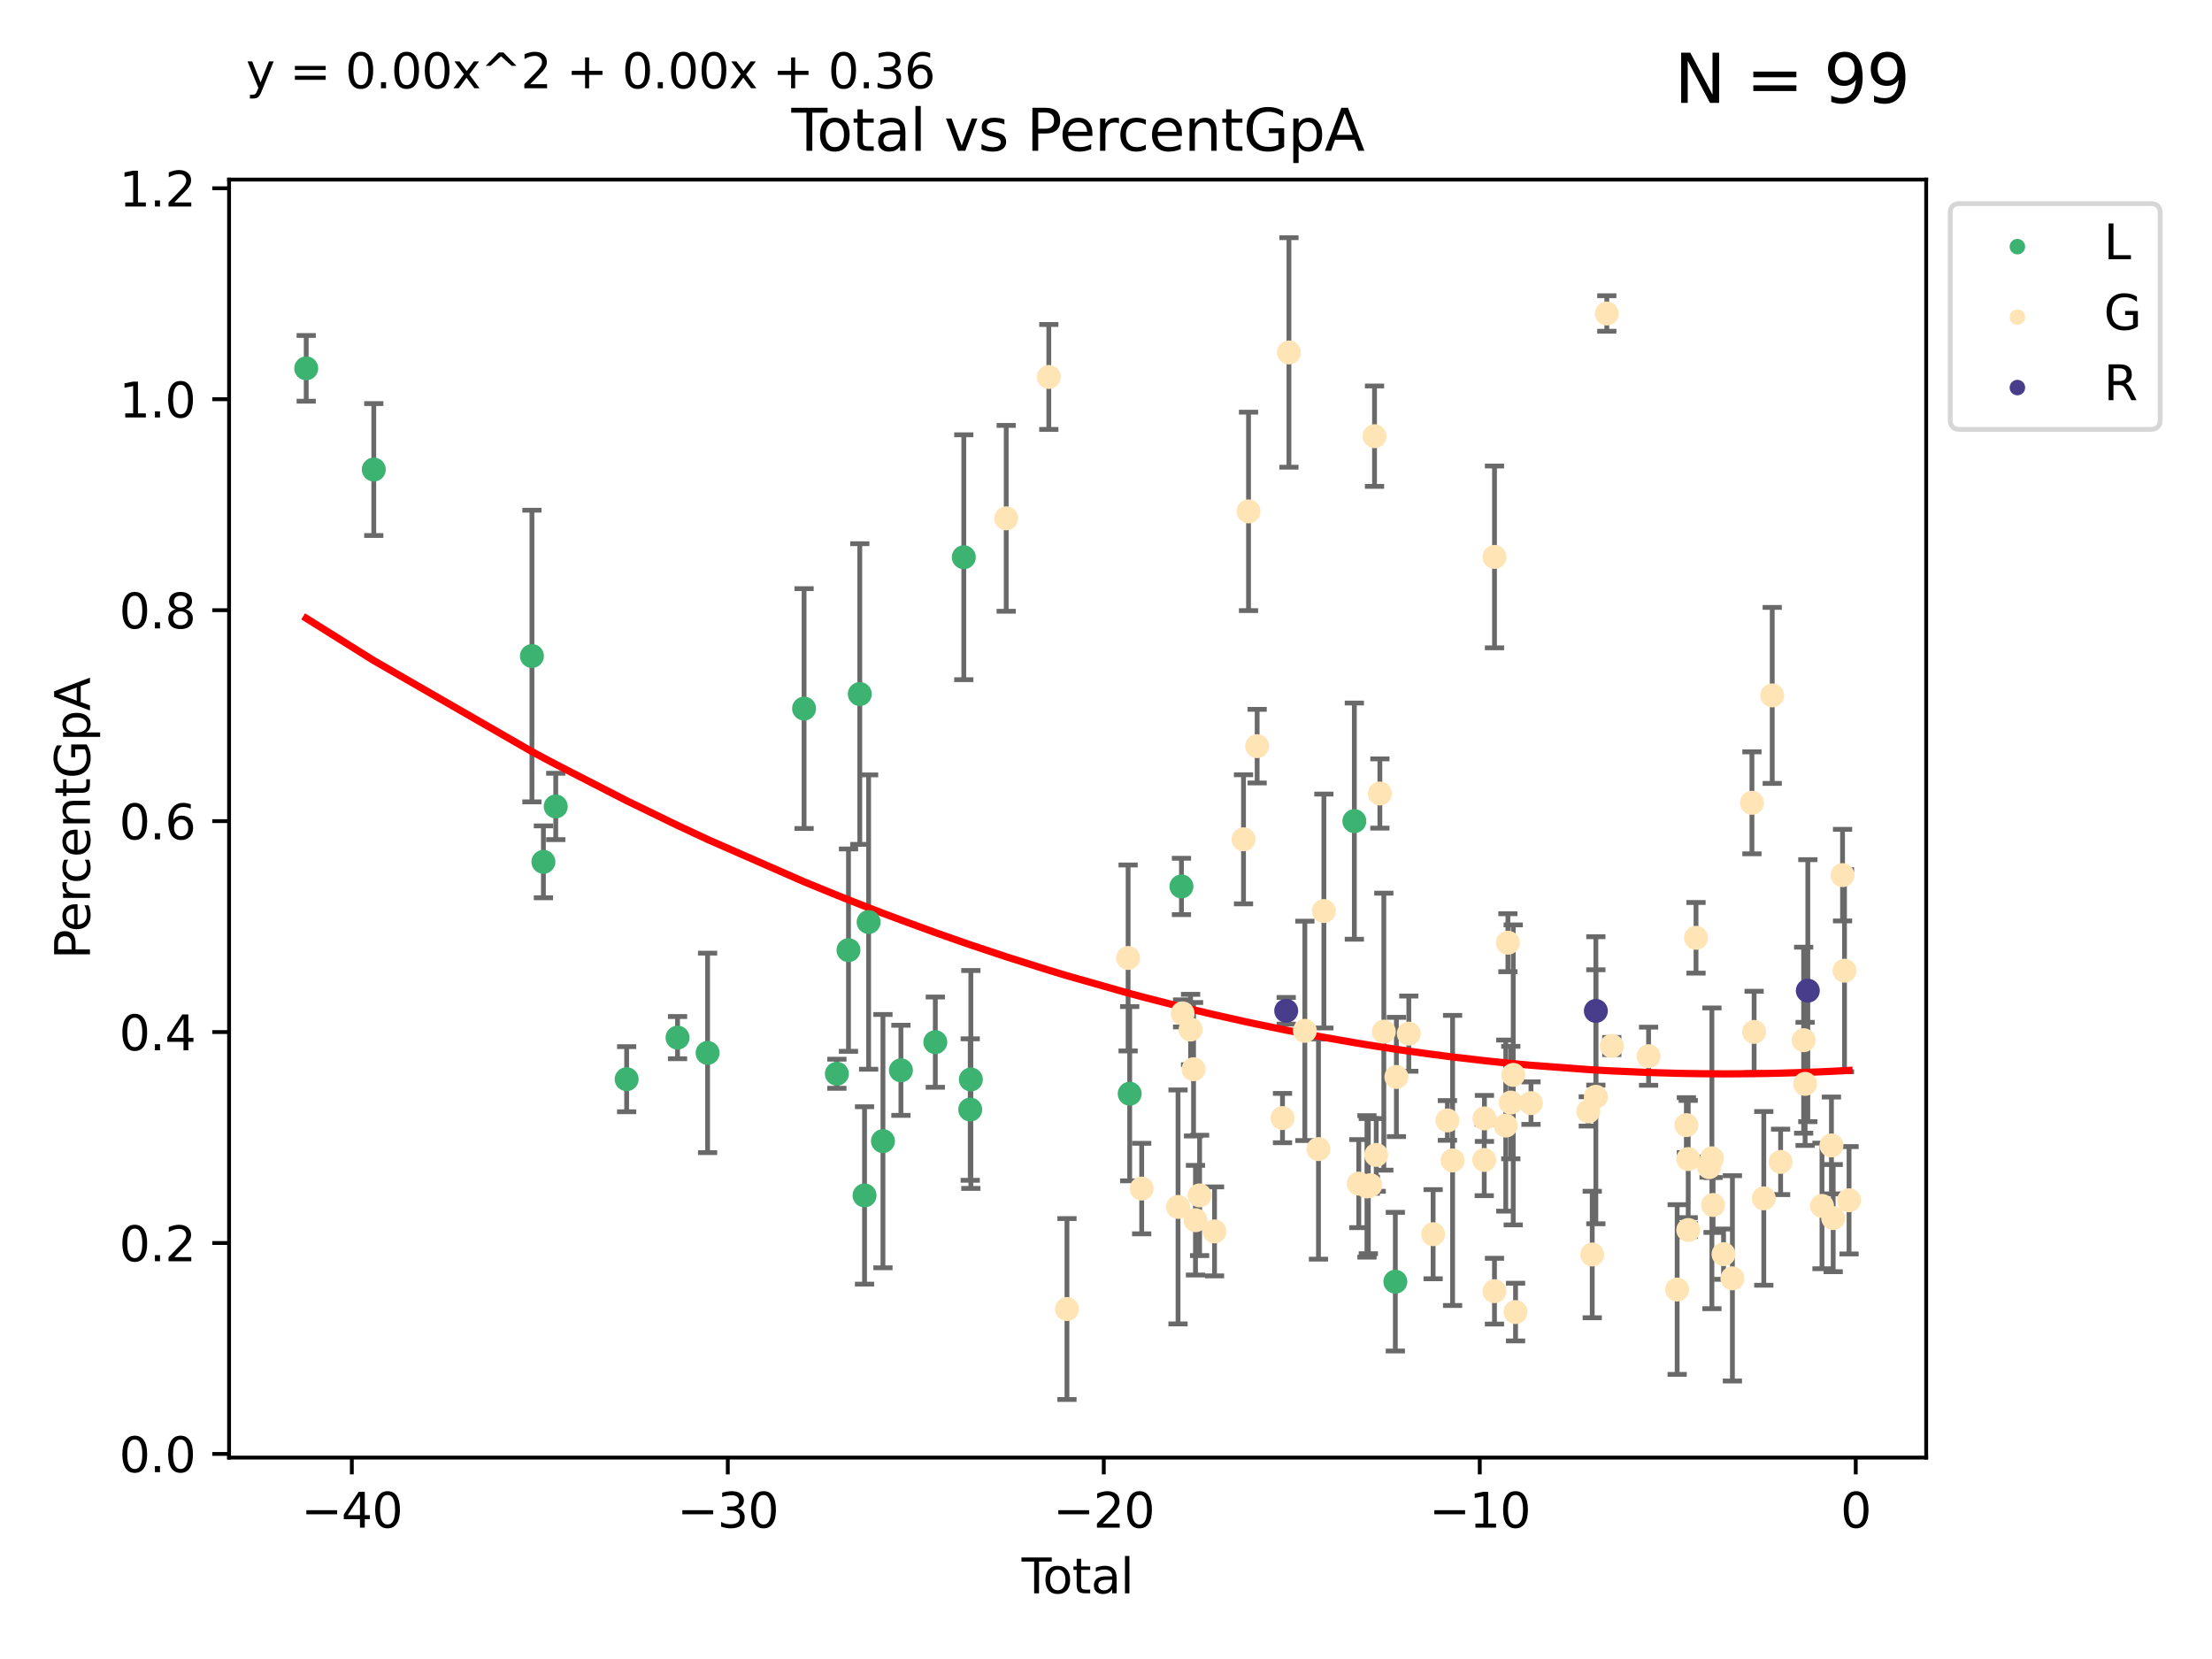 <?xml version="1.0" encoding="utf-8" standalone="no"?>
<!DOCTYPE svg PUBLIC "-//W3C//DTD SVG 1.1//EN"
  "http://www.w3.org/Graphics/SVG/1.1/DTD/svg11.dtd">
<svg xmlns:xlink="http://www.w3.org/1999/xlink" width="460.8pt" height="345.6pt" viewBox="0 0 460.8 345.6" xmlns="http://www.w3.org/2000/svg" version="1.1">
 <defs>
  <style type="text/css">*{stroke-linejoin: round; stroke-linecap: butt}</style>
 </defs>
 <g id="figure_1">
  <g id="patch_1">
   <path d="M 0 345.6 
L 460.8 345.6 
L 460.8 0 
L 0 0 
z
" style="fill: #ffffff"/>
  </g>
  <g id="axes_1">
   <g id="patch_2">
    <path d="M 47.72 303.64 
L 401.26 303.64 
L 401.26 37.411 
L 47.72 37.411 
z
" style="fill: #ffffff"/>
   </g>
   <g id="PathCollection_1">
    <defs>
     <path id="m6b2ed245ae" d="M 0 1.118 
C 0.297 1.118 0.581 1 0.791 0.791 
C 1 0.581 1.118 0.297 1.118 0 
C 1.118 -0.297 1 -0.581 0.791 -0.791 
C 0.581 -1 0.297 -1.118 0 -1.118 
C -0.297 -1.118 -0.581 -1 -0.791 -0.791 
C -1 -0.581 -1.118 -0.297 -1.118 0 
C -1.118 0.297 -1 0.581 -0.791 0.791 
C -0.581 1 -0.297 1.118 0 1.118 
z
" style="stroke: #3cb371"/>
    </defs>
    <g clip-path="url(#p05b3816463)">
     <use xlink:href="#m6b2ed245ae" x="63.79" y="76.733" style="fill: #3cb371; stroke: #3cb371"/>
     <use xlink:href="#m6b2ed245ae" x="77.866" y="97.814" style="fill: #3cb371; stroke: #3cb371"/>
     <use xlink:href="#m6b2ed245ae" x="110.812" y="136.662" style="fill: #3cb371; stroke: #3cb371"/>
     <use xlink:href="#m6b2ed245ae" x="113.202" y="179.538" style="fill: #3cb371; stroke: #3cb371"/>
     <use xlink:href="#m6b2ed245ae" x="115.771" y="167.998" style="fill: #3cb371; stroke: #3cb371"/>
     <use xlink:href="#m6b2ed245ae" x="130.542" y="224.815" style="fill: #3cb371; stroke: #3cb371"/>
     <use xlink:href="#m6b2ed245ae" x="141.145" y="216.156" style="fill: #3cb371; stroke: #3cb371"/>
     <use xlink:href="#m6b2ed245ae" x="147.406" y="219.336" style="fill: #3cb371; stroke: #3cb371"/>
     <use xlink:href="#m6b2ed245ae" x="167.505" y="147.609" style="fill: #3cb371; stroke: #3cb371"/>
     <use xlink:href="#m6b2ed245ae" x="174.335" y="223.681" style="fill: #3cb371; stroke: #3cb371"/>
     <use xlink:href="#m6b2ed245ae" x="176.755" y="197.933" style="fill: #3cb371; stroke: #3cb371"/>
     <use xlink:href="#m6b2ed245ae" x="179.111" y="144.577" style="fill: #3cb371; stroke: #3cb371"/>
     <use xlink:href="#m6b2ed245ae" x="180.101" y="249.028" style="fill: #3cb371; stroke: #3cb371"/>
     <use xlink:href="#m6b2ed245ae" x="180.951" y="192.077" style="fill: #3cb371; stroke: #3cb371"/>
     <use xlink:href="#m6b2ed245ae" x="183.935" y="237.715" style="fill: #3cb371; stroke: #3cb371"/>
     <use xlink:href="#m6b2ed245ae" x="187.678" y="222.966" style="fill: #3cb371; stroke: #3cb371"/>
     <use xlink:href="#m6b2ed245ae" x="194.844" y="217.097" style="fill: #3cb371; stroke: #3cb371"/>
     <use xlink:href="#m6b2ed245ae" x="200.777" y="116.082" style="fill: #3cb371; stroke: #3cb371"/>
     <use xlink:href="#m6b2ed245ae" x="202.114" y="231.14" style="fill: #3cb371; stroke: #3cb371"/>
     <use xlink:href="#m6b2ed245ae" x="202.246" y="224.872" style="fill: #3cb371; stroke: #3cb371"/>
     <use xlink:href="#m6b2ed245ae" x="235.337" y="227.839" style="fill: #3cb371; stroke: #3cb371"/>
     <use xlink:href="#m6b2ed245ae" x="246.118" y="184.662" style="fill: #3cb371; stroke: #3cb371"/>
     <use xlink:href="#m6b2ed245ae" x="282.136" y="171.054" style="fill: #3cb371; stroke: #3cb371"/>
     <use xlink:href="#m6b2ed245ae" x="290.676" y="266.999" style="fill: #3cb371; stroke: #3cb371"/>
    </g>
   </g>
   <g id="PathCollection_2">
    <defs>
     <path id="m6fdc97172c" d="M 0 1.118 
C 0.297 1.118 0.581 1 0.791 0.791 
C 1 0.581 1.118 0.297 1.118 0 
C 1.118 -0.297 1 -0.581 0.791 -0.791 
C 0.581 -1 0.297 -1.118 0 -1.118 
C -0.297 -1.118 -0.581 -1 -0.791 -0.791 
C -1 -0.581 -1.118 -0.297 -1.118 0 
C -1.118 0.297 -1 0.581 -0.791 0.791 
C -0.581 1 -0.297 1.118 0 1.118 
z
" style="stroke: #ffe4b5"/>
    </defs>
    <g clip-path="url(#p05b3816463)">
     <use xlink:href="#m6fdc97172c" x="209.614" y="107.977" style="fill: #ffe4b5; stroke: #ffe4b5"/>
     <use xlink:href="#m6fdc97172c" x="218.486" y="78.526" style="fill: #ffe4b5; stroke: #ffe4b5"/>
     <use xlink:href="#m6fdc97172c" x="222.267" y="272.697" style="fill: #ffe4b5; stroke: #ffe4b5"/>
     <use xlink:href="#m6fdc97172c" x="235.006" y="199.561" style="fill: #ffe4b5; stroke: #ffe4b5"/>
     <use xlink:href="#m6fdc97172c" x="237.836" y="247.598" style="fill: #ffe4b5; stroke: #ffe4b5"/>
     <use xlink:href="#m6fdc97172c" x="245.406" y="251.425" style="fill: #ffe4b5; stroke: #ffe4b5"/>
     <use xlink:href="#m6fdc97172c" x="246.356" y="211.106" style="fill: #ffe4b5; stroke: #ffe4b5"/>
     <use xlink:href="#m6fdc97172c" x="248.024" y="214.47" style="fill: #ffe4b5; stroke: #ffe4b5"/>
     <use xlink:href="#m6fdc97172c" x="248.638" y="222.741" style="fill: #ffe4b5; stroke: #ffe4b5"/>
     <use xlink:href="#m6fdc97172c" x="249.041" y="254.188" style="fill: #ffe4b5; stroke: #ffe4b5"/>
     <use xlink:href="#m6fdc97172c" x="249.901" y="249.027" style="fill: #ffe4b5; stroke: #ffe4b5"/>
     <use xlink:href="#m6fdc97172c" x="253.008" y="256.522" style="fill: #ffe4b5; stroke: #ffe4b5"/>
     <use xlink:href="#m6fdc97172c" x="259.046" y="174.843" style="fill: #ffe4b5; stroke: #ffe4b5"/>
     <use xlink:href="#m6fdc97172c" x="260.092" y="106.531" style="fill: #ffe4b5; stroke: #ffe4b5"/>
     <use xlink:href="#m6fdc97172c" x="261.887" y="155.436" style="fill: #ffe4b5; stroke: #ffe4b5"/>
     <use xlink:href="#m6fdc97172c" x="267.17" y="232.912" style="fill: #ffe4b5; stroke: #ffe4b5"/>
     <use xlink:href="#m6fdc97172c" x="268.509" y="73.42" style="fill: #ffe4b5; stroke: #ffe4b5"/>
     <use xlink:href="#m6fdc97172c" x="271.825" y="214.745" style="fill: #ffe4b5; stroke: #ffe4b5"/>
     <use xlink:href="#m6fdc97172c" x="274.661" y="239.372" style="fill: #ffe4b5; stroke: #ffe4b5"/>
     <use xlink:href="#m6fdc97172c" x="275.788" y="189.786" style="fill: #ffe4b5; stroke: #ffe4b5"/>
     <use xlink:href="#m6fdc97172c" x="283.062" y="246.569" style="fill: #ffe4b5; stroke: #ffe4b5"/>
     <use xlink:href="#m6fdc97172c" x="284.76" y="247.152" style="fill: #ffe4b5; stroke: #ffe4b5"/>
     <use xlink:href="#m6fdc97172c" x="285.048" y="247.087" style="fill: #ffe4b5; stroke: #ffe4b5"/>
     <use xlink:href="#m6fdc97172c" x="285.467" y="246.904" style="fill: #ffe4b5; stroke: #ffe4b5"/>
     <use xlink:href="#m6fdc97172c" x="286.338" y="90.866" style="fill: #ffe4b5; stroke: #ffe4b5"/>
     <use xlink:href="#m6fdc97172c" x="286.69" y="240.592" style="fill: #ffe4b5; stroke: #ffe4b5"/>
     <use xlink:href="#m6fdc97172c" x="287.455" y="165.304" style="fill: #ffe4b5; stroke: #ffe4b5"/>
     <use xlink:href="#m6fdc97172c" x="288.276" y="214.912" style="fill: #ffe4b5; stroke: #ffe4b5"/>
     <use xlink:href="#m6fdc97172c" x="290.895" y="224.351" style="fill: #ffe4b5; stroke: #ffe4b5"/>
     <use xlink:href="#m6fdc97172c" x="293.479" y="215.327" style="fill: #ffe4b5; stroke: #ffe4b5"/>
     <use xlink:href="#m6fdc97172c" x="298.545" y="257.106" style="fill: #ffe4b5; stroke: #ffe4b5"/>
     <use xlink:href="#m6fdc97172c" x="301.523" y="233.409" style="fill: #ffe4b5; stroke: #ffe4b5"/>
     <use xlink:href="#m6fdc97172c" x="302.603" y="241.736" style="fill: #ffe4b5; stroke: #ffe4b5"/>
     <use xlink:href="#m6fdc97172c" x="309.194" y="241.643" style="fill: #ffe4b5; stroke: #ffe4b5"/>
     <use xlink:href="#m6fdc97172c" x="309.235" y="232.986" style="fill: #ffe4b5; stroke: #ffe4b5"/>
     <use xlink:href="#m6fdc97172c" x="311.328" y="268.975" style="fill: #ffe4b5; stroke: #ffe4b5"/>
     <use xlink:href="#m6fdc97172c" x="311.332" y="116.018" style="fill: #ffe4b5; stroke: #ffe4b5"/>
     <use xlink:href="#m6fdc97172c" x="313.678" y="234.48" style="fill: #ffe4b5; stroke: #ffe4b5"/>
     <use xlink:href="#m6fdc97172c" x="314.124" y="196.383" style="fill: #ffe4b5; stroke: #ffe4b5"/>
     <use xlink:href="#m6fdc97172c" x="314.728" y="229.683" style="fill: #ffe4b5; stroke: #ffe4b5"/>
     <use xlink:href="#m6fdc97172c" x="315.234" y="223.916" style="fill: #ffe4b5; stroke: #ffe4b5"/>
     <use xlink:href="#m6fdc97172c" x="315.717" y="273.326" style="fill: #ffe4b5; stroke: #ffe4b5"/>
     <use xlink:href="#m6fdc97172c" x="318.935" y="229.798" style="fill: #ffe4b5; stroke: #ffe4b5"/>
     <use xlink:href="#m6fdc97172c" x="330.871" y="231.528" style="fill: #ffe4b5; stroke: #ffe4b5"/>
     <use xlink:href="#m6fdc97172c" x="331.691" y="261.336" style="fill: #ffe4b5; stroke: #ffe4b5"/>
     <use xlink:href="#m6fdc97172c" x="332.445" y="228.479" style="fill: #ffe4b5; stroke: #ffe4b5"/>
     <use xlink:href="#m6fdc97172c" x="334.728" y="65.307" style="fill: #ffe4b5; stroke: #ffe4b5"/>
     <use xlink:href="#m6fdc97172c" x="335.764" y="217.901" style="fill: #ffe4b5; stroke: #ffe4b5"/>
     <use xlink:href="#m6fdc97172c" x="343.431" y="220.026" style="fill: #ffe4b5; stroke: #ffe4b5"/>
     <use xlink:href="#m6fdc97172c" x="349.382" y="268.631" style="fill: #ffe4b5; stroke: #ffe4b5"/>
     <use xlink:href="#m6fdc97172c" x="351.302" y="234.383" style="fill: #ffe4b5; stroke: #ffe4b5"/>
     <use xlink:href="#m6fdc97172c" x="351.686" y="241.45" style="fill: #ffe4b5; stroke: #ffe4b5"/>
     <use xlink:href="#m6fdc97172c" x="351.695" y="256.239" style="fill: #ffe4b5; stroke: #ffe4b5"/>
     <use xlink:href="#m6fdc97172c" x="353.311" y="195.364" style="fill: #ffe4b5; stroke: #ffe4b5"/>
     <use xlink:href="#m6fdc97172c" x="356.033" y="243.14" style="fill: #ffe4b5; stroke: #ffe4b5"/>
     <use xlink:href="#m6fdc97172c" x="356.622" y="241.295" style="fill: #ffe4b5; stroke: #ffe4b5"/>
     <use xlink:href="#m6fdc97172c" x="356.865" y="251.022" style="fill: #ffe4b5; stroke: #ffe4b5"/>
     <use xlink:href="#m6fdc97172c" x="359.046" y="261.263" style="fill: #ffe4b5; stroke: #ffe4b5"/>
     <use xlink:href="#m6fdc97172c" x="360.893" y="266.301" style="fill: #ffe4b5; stroke: #ffe4b5"/>
     <use xlink:href="#m6fdc97172c" x="364.96" y="167.241" style="fill: #ffe4b5; stroke: #ffe4b5"/>
     <use xlink:href="#m6fdc97172c" x="365.416" y="214.968" style="fill: #ffe4b5; stroke: #ffe4b5"/>
     <use xlink:href="#m6fdc97172c" x="367.43" y="249.642" style="fill: #ffe4b5; stroke: #ffe4b5"/>
     <use xlink:href="#m6fdc97172c" x="369.187" y="144.866" style="fill: #ffe4b5; stroke: #ffe4b5"/>
     <use xlink:href="#m6fdc97172c" x="370.935" y="242.043" style="fill: #ffe4b5; stroke: #ffe4b5"/>
     <use xlink:href="#m6fdc97172c" x="375.734" y="216.69" style="fill: #ffe4b5; stroke: #ffe4b5"/>
     <use xlink:href="#m6fdc97172c" x="376.036" y="225.791" style="fill: #ffe4b5; stroke: #ffe4b5"/>
     <use xlink:href="#m6fdc97172c" x="379.554" y="251.214" style="fill: #ffe4b5; stroke: #ffe4b5"/>
     <use xlink:href="#m6fdc97172c" x="381.524" y="238.617" style="fill: #ffe4b5; stroke: #ffe4b5"/>
     <use xlink:href="#m6fdc97172c" x="381.889" y="253.756" style="fill: #ffe4b5; stroke: #ffe4b5"/>
     <use xlink:href="#m6fdc97172c" x="383.838" y="182.306" style="fill: #ffe4b5; stroke: #ffe4b5"/>
     <use xlink:href="#m6fdc97172c" x="384.243" y="202.21" style="fill: #ffe4b5; stroke: #ffe4b5"/>
     <use xlink:href="#m6fdc97172c" x="385.19" y="250.036" style="fill: #ffe4b5; stroke: #ffe4b5"/>
    </g>
   </g>
   <g id="PathCollection_3">
    <defs>
     <path id="m533f0a2b7e" d="M 0 1.118 
C 0.297 1.118 0.581 1 0.791 0.791 
C 1 0.581 1.118 0.297 1.118 0 
C 1.118 -0.297 1 -0.581 0.791 -0.791 
C 0.581 -1 0.297 -1.118 0 -1.118 
C -0.297 -1.118 -0.581 -1 -0.791 -0.791 
C -1 -0.581 -1.118 -0.297 -1.118 0 
C -1.118 0.297 -1 0.581 -0.791 0.791 
C -0.581 1 -0.297 1.118 0 1.118 
z
" style="stroke: #483d8b"/>
    </defs>
    <g clip-path="url(#p05b3816463)">
     <use xlink:href="#m533f0a2b7e" x="267.94" y="210.562" style="fill: #483d8b; stroke: #483d8b"/>
     <use xlink:href="#m533f0a2b7e" x="332.447" y="210.593" style="fill: #483d8b; stroke: #483d8b"/>
     <use xlink:href="#m533f0a2b7e" x="376.603" y="206.374" style="fill: #483d8b; stroke: #483d8b"/>
    </g>
   </g>
   <g id="matplotlib.axis_1">
    <g id="xtick_1">
     <g id="line2d_1">
      <defs>
       <path id="mc54fccc333" d="M 0 0 
L 0 3.5 
" style="stroke: #000000; stroke-width: 0.8"/>
      </defs>
      <g>
       <use xlink:href="#mc54fccc333" x="73.29" y="303.64" style="stroke: #000000; stroke-width: 0.8"/>
      </g>
     </g>
     <g id="text_1">
      <!-- −40 -->
      <g transform="translate(62.738 318.238)scale(0.1 -0.1)">
       <defs>
        <path id="DejaVuSans-2212" d="M 678 2272 
L 4684 2272 
L 4684 1741 
L 678 1741 
L 678 2272 
z
" transform="scale(0.016)"/>
        <path id="DejaVuSans-34" d="M 2419 4116 
L 825 1625 
L 2419 1625 
L 2419 4116 
z
M 2253 4666 
L 3047 4666 
L 3047 1625 
L 3713 1625 
L 3713 1100 
L 3047 1100 
L 3047 0 
L 2419 0 
L 2419 1100 
L 313 1100 
L 313 1709 
L 2253 4666 
z
" transform="scale(0.016)"/>
        <path id="DejaVuSans-30" d="M 2034 4250 
Q 1547 4250 1301 3770 
Q 1056 3291 1056 2328 
Q 1056 1369 1301 889 
Q 1547 409 2034 409 
Q 2525 409 2770 889 
Q 3016 1369 3016 2328 
Q 3016 3291 2770 3770 
Q 2525 4250 2034 4250 
z
M 2034 4750 
Q 2819 4750 3233 4129 
Q 3647 3509 3647 2328 
Q 3647 1150 3233 529 
Q 2819 -91 2034 -91 
Q 1250 -91 836 529 
Q 422 1150 422 2328 
Q 422 3509 836 4129 
Q 1250 4750 2034 4750 
z
" transform="scale(0.016)"/>
       </defs>
       <use xlink:href="#DejaVuSans-2212"/>
       <use xlink:href="#DejaVuSans-34" x="83.789"/>
       <use xlink:href="#DejaVuSans-30" x="147.412"/>
      </g>
     </g>
    </g>
    <g id="xtick_2">
     <g id="line2d_2">
      <g>
       <use xlink:href="#mc54fccc333" x="151.614" y="303.64" style="stroke: #000000; stroke-width: 0.8"/>
      </g>
     </g>
     <g id="text_2">
      <!-- −30 -->
      <g transform="translate(141.062 318.238)scale(0.1 -0.1)">
       <defs>
        <path id="DejaVuSans-33" d="M 2597 2516 
Q 3050 2419 3304 2112 
Q 3559 1806 3559 1356 
Q 3559 666 3084 287 
Q 2609 -91 1734 -91 
Q 1441 -91 1130 -33 
Q 819 25 488 141 
L 488 750 
Q 750 597 1062 519 
Q 1375 441 1716 441 
Q 2309 441 2620 675 
Q 2931 909 2931 1356 
Q 2931 1769 2642 2001 
Q 2353 2234 1838 2234 
L 1294 2234 
L 1294 2753 
L 1863 2753 
Q 2328 2753 2575 2939 
Q 2822 3125 2822 3475 
Q 2822 3834 2567 4026 
Q 2313 4219 1838 4219 
Q 1578 4219 1281 4162 
Q 984 4106 628 3988 
L 628 4550 
Q 988 4650 1302 4700 
Q 1616 4750 1894 4750 
Q 2613 4750 3031 4423 
Q 3450 4097 3450 3541 
Q 3450 3153 3228 2886 
Q 3006 2619 2597 2516 
z
" transform="scale(0.016)"/>
       </defs>
       <use xlink:href="#DejaVuSans-2212"/>
       <use xlink:href="#DejaVuSans-33" x="83.789"/>
       <use xlink:href="#DejaVuSans-30" x="147.412"/>
      </g>
     </g>
    </g>
    <g id="xtick_3">
     <g id="line2d_3">
      <g>
       <use xlink:href="#mc54fccc333" x="229.938" y="303.64" style="stroke: #000000; stroke-width: 0.8"/>
      </g>
     </g>
     <g id="text_3">
      <!-- −20 -->
      <g transform="translate(219.386 318.238)scale(0.1 -0.1)">
       <defs>
        <path id="DejaVuSans-32" d="M 1228 531 
L 3431 531 
L 3431 0 
L 469 0 
L 469 531 
Q 828 903 1448 1529 
Q 2069 2156 2228 2338 
Q 2531 2678 2651 2914 
Q 2772 3150 2772 3378 
Q 2772 3750 2511 3984 
Q 2250 4219 1831 4219 
Q 1534 4219 1204 4116 
Q 875 4013 500 3803 
L 500 4441 
Q 881 4594 1212 4672 
Q 1544 4750 1819 4750 
Q 2544 4750 2975 4387 
Q 3406 4025 3406 3419 
Q 3406 3131 3298 2873 
Q 3191 2616 2906 2266 
Q 2828 2175 2409 1742 
Q 1991 1309 1228 531 
z
" transform="scale(0.016)"/>
       </defs>
       <use xlink:href="#DejaVuSans-2212"/>
       <use xlink:href="#DejaVuSans-32" x="83.789"/>
       <use xlink:href="#DejaVuSans-30" x="147.412"/>
      </g>
     </g>
    </g>
    <g id="xtick_4">
     <g id="line2d_4">
      <g>
       <use xlink:href="#mc54fccc333" x="308.262" y="303.64" style="stroke: #000000; stroke-width: 0.8"/>
      </g>
     </g>
     <g id="text_4">
      <!-- −10 -->
      <g transform="translate(297.71 318.238)scale(0.1 -0.1)">
       <defs>
        <path id="DejaVuSans-31" d="M 794 531 
L 1825 531 
L 1825 4091 
L 703 3866 
L 703 4441 
L 1819 4666 
L 2450 4666 
L 2450 531 
L 3481 531 
L 3481 0 
L 794 0 
L 794 531 
z
" transform="scale(0.016)"/>
       </defs>
       <use xlink:href="#DejaVuSans-2212"/>
       <use xlink:href="#DejaVuSans-31" x="83.789"/>
       <use xlink:href="#DejaVuSans-30" x="147.412"/>
      </g>
     </g>
    </g>
    <g id="xtick_5">
     <g id="line2d_5">
      <g>
       <use xlink:href="#mc54fccc333" x="386.586" y="303.64" style="stroke: #000000; stroke-width: 0.8"/>
      </g>
     </g>
     <g id="text_5">
      <!-- 0 -->
      <g transform="translate(383.405 318.238)scale(0.1 -0.1)">
       <use xlink:href="#DejaVuSans-30"/>
      </g>
     </g>
    </g>
    <g id="text_6">
     <!-- Total -->
     <g transform="translate(212.813 331.917)scale(0.1 -0.1)">
      <defs>
       <path id="DejaVuSans-54" d="M -19 4666 
L 3928 4666 
L 3928 4134 
L 2272 4134 
L 2272 0 
L 1638 0 
L 1638 4134 
L -19 4134 
L -19 4666 
z
" transform="scale(0.016)"/>
       <path id="DejaVuSans-6f" d="M 1959 3097 
Q 1497 3097 1228 2736 
Q 959 2375 959 1747 
Q 959 1119 1226 758 
Q 1494 397 1959 397 
Q 2419 397 2687 759 
Q 2956 1122 2956 1747 
Q 2956 2369 2687 2733 
Q 2419 3097 1959 3097 
z
M 1959 3584 
Q 2709 3584 3137 3096 
Q 3566 2609 3566 1747 
Q 3566 888 3137 398 
Q 2709 -91 1959 -91 
Q 1206 -91 779 398 
Q 353 888 353 1747 
Q 353 2609 779 3096 
Q 1206 3584 1959 3584 
z
" transform="scale(0.016)"/>
       <path id="DejaVuSans-74" d="M 1172 4494 
L 1172 3500 
L 2356 3500 
L 2356 3053 
L 1172 3053 
L 1172 1153 
Q 1172 725 1289 603 
Q 1406 481 1766 481 
L 2356 481 
L 2356 0 
L 1766 0 
Q 1100 0 847 248 
Q 594 497 594 1153 
L 594 3053 
L 172 3053 
L 172 3500 
L 594 3500 
L 594 4494 
L 1172 4494 
z
" transform="scale(0.016)"/>
       <path id="DejaVuSans-61" d="M 2194 1759 
Q 1497 1759 1228 1600 
Q 959 1441 959 1056 
Q 959 750 1161 570 
Q 1363 391 1709 391 
Q 2188 391 2477 730 
Q 2766 1069 2766 1631 
L 2766 1759 
L 2194 1759 
z
M 3341 1997 
L 3341 0 
L 2766 0 
L 2766 531 
Q 2569 213 2275 61 
Q 1981 -91 1556 -91 
Q 1019 -91 701 211 
Q 384 513 384 1019 
Q 384 1609 779 1909 
Q 1175 2209 1959 2209 
L 2766 2209 
L 2766 2266 
Q 2766 2663 2505 2880 
Q 2244 3097 1772 3097 
Q 1472 3097 1187 3025 
Q 903 2953 641 2809 
L 641 3341 
Q 956 3463 1253 3523 
Q 1550 3584 1831 3584 
Q 2591 3584 2966 3190 
Q 3341 2797 3341 1997 
z
" transform="scale(0.016)"/>
       <path id="DejaVuSans-6c" d="M 603 4863 
L 1178 4863 
L 1178 0 
L 603 0 
L 603 4863 
z
" transform="scale(0.016)"/>
      </defs>
      <use xlink:href="#DejaVuSans-54"/>
      <use xlink:href="#DejaVuSans-6f" x="44.084"/>
      <use xlink:href="#DejaVuSans-74" x="105.266"/>
      <use xlink:href="#DejaVuSans-61" x="144.475"/>
      <use xlink:href="#DejaVuSans-6c" x="205.754"/>
     </g>
    </g>
   </g>
   <g id="matplotlib.axis_2">
    <g id="ytick_1">
     <g id="line2d_6">
      <defs>
       <path id="m615fb0993b" d="M 0 0 
L -3.5 0 
" style="stroke: #000000; stroke-width: 0.8"/>
      </defs>
      <g>
       <use xlink:href="#m615fb0993b" x="47.72" y="302.881" style="stroke: #000000; stroke-width: 0.8"/>
      </g>
     </g>
     <g id="text_7">
      <!-- 0.0 -->
      <g transform="translate(24.817 306.681)scale(0.1 -0.1)">
       <defs>
        <path id="DejaVuSans-2e" d="M 684 794 
L 1344 794 
L 1344 0 
L 684 0 
L 684 794 
z
" transform="scale(0.016)"/>
       </defs>
       <use xlink:href="#DejaVuSans-30"/>
       <use xlink:href="#DejaVuSans-2e" x="63.623"/>
       <use xlink:href="#DejaVuSans-30" x="95.41"/>
      </g>
     </g>
    </g>
    <g id="ytick_2">
     <g id="line2d_7">
      <g>
       <use xlink:href="#m615fb0993b" x="47.72" y="258.938" style="stroke: #000000; stroke-width: 0.8"/>
      </g>
     </g>
     <g id="text_8">
      <!-- 0.2 -->
      <g transform="translate(24.817 262.737)scale(0.1 -0.1)">
       <use xlink:href="#DejaVuSans-30"/>
       <use xlink:href="#DejaVuSans-2e" x="63.623"/>
       <use xlink:href="#DejaVuSans-32" x="95.41"/>
      </g>
     </g>
    </g>
    <g id="ytick_3">
     <g id="line2d_8">
      <g>
       <use xlink:href="#m615fb0993b" x="47.72" y="214.995" style="stroke: #000000; stroke-width: 0.8"/>
      </g>
     </g>
     <g id="text_9">
      <!-- 0.4 -->
      <g transform="translate(24.817 218.794)scale(0.1 -0.1)">
       <use xlink:href="#DejaVuSans-30"/>
       <use xlink:href="#DejaVuSans-2e" x="63.623"/>
       <use xlink:href="#DejaVuSans-34" x="95.41"/>
      </g>
     </g>
    </g>
    <g id="ytick_4">
     <g id="line2d_9">
      <g>
       <use xlink:href="#m615fb0993b" x="47.72" y="171.051" style="stroke: #000000; stroke-width: 0.8"/>
      </g>
     </g>
     <g id="text_10">
      <!-- 0.6 -->
      <g transform="translate(24.817 174.851)scale(0.1 -0.1)">
       <defs>
        <path id="DejaVuSans-36" d="M 2113 2584 
Q 1688 2584 1439 2293 
Q 1191 2003 1191 1497 
Q 1191 994 1439 701 
Q 1688 409 2113 409 
Q 2538 409 2786 701 
Q 3034 994 3034 1497 
Q 3034 2003 2786 2293 
Q 2538 2584 2113 2584 
z
M 3366 4563 
L 3366 3988 
Q 3128 4100 2886 4159 
Q 2644 4219 2406 4219 
Q 1781 4219 1451 3797 
Q 1122 3375 1075 2522 
Q 1259 2794 1537 2939 
Q 1816 3084 2150 3084 
Q 2853 3084 3261 2657 
Q 3669 2231 3669 1497 
Q 3669 778 3244 343 
Q 2819 -91 2113 -91 
Q 1303 -91 875 529 
Q 447 1150 447 2328 
Q 447 3434 972 4092 
Q 1497 4750 2381 4750 
Q 2619 4750 2861 4703 
Q 3103 4656 3366 4563 
z
" transform="scale(0.016)"/>
       </defs>
       <use xlink:href="#DejaVuSans-30"/>
       <use xlink:href="#DejaVuSans-2e" x="63.623"/>
       <use xlink:href="#DejaVuSans-36" x="95.41"/>
      </g>
     </g>
    </g>
    <g id="ytick_5">
     <g id="line2d_10">
      <g>
       <use xlink:href="#m615fb0993b" x="47.72" y="127.108" style="stroke: #000000; stroke-width: 0.8"/>
      </g>
     </g>
     <g id="text_11">
      <!-- 0.8 -->
      <g transform="translate(24.817 130.907)scale(0.1 -0.1)">
       <defs>
        <path id="DejaVuSans-38" d="M 2034 2216 
Q 1584 2216 1326 1975 
Q 1069 1734 1069 1313 
Q 1069 891 1326 650 
Q 1584 409 2034 409 
Q 2484 409 2743 651 
Q 3003 894 3003 1313 
Q 3003 1734 2745 1975 
Q 2488 2216 2034 2216 
z
M 1403 2484 
Q 997 2584 770 2862 
Q 544 3141 544 3541 
Q 544 4100 942 4425 
Q 1341 4750 2034 4750 
Q 2731 4750 3128 4425 
Q 3525 4100 3525 3541 
Q 3525 3141 3298 2862 
Q 3072 2584 2669 2484 
Q 3125 2378 3379 2068 
Q 3634 1759 3634 1313 
Q 3634 634 3220 271 
Q 2806 -91 2034 -91 
Q 1263 -91 848 271 
Q 434 634 434 1313 
Q 434 1759 690 2068 
Q 947 2378 1403 2484 
z
M 1172 3481 
Q 1172 3119 1398 2916 
Q 1625 2713 2034 2713 
Q 2441 2713 2670 2916 
Q 2900 3119 2900 3481 
Q 2900 3844 2670 4047 
Q 2441 4250 2034 4250 
Q 1625 4250 1398 4047 
Q 1172 3844 1172 3481 
z
" transform="scale(0.016)"/>
       </defs>
       <use xlink:href="#DejaVuSans-30"/>
       <use xlink:href="#DejaVuSans-2e" x="63.623"/>
       <use xlink:href="#DejaVuSans-38" x="95.41"/>
      </g>
     </g>
    </g>
    <g id="ytick_6">
     <g id="line2d_11">
      <g>
       <use xlink:href="#m615fb0993b" x="47.72" y="83.165" style="stroke: #000000; stroke-width: 0.8"/>
      </g>
     </g>
     <g id="text_12">
      <!-- 1.0 -->
      <g transform="translate(24.817 86.964)scale(0.1 -0.1)">
       <use xlink:href="#DejaVuSans-31"/>
       <use xlink:href="#DejaVuSans-2e" x="63.623"/>
       <use xlink:href="#DejaVuSans-30" x="95.41"/>
      </g>
     </g>
    </g>
    <g id="ytick_7">
     <g id="line2d_12">
      <g>
       <use xlink:href="#m615fb0993b" x="47.72" y="39.222" style="stroke: #000000; stroke-width: 0.8"/>
      </g>
     </g>
     <g id="text_13">
      <!-- 1.2 -->
      <g transform="translate(24.817 43.021)scale(0.1 -0.1)">
       <use xlink:href="#DejaVuSans-31"/>
       <use xlink:href="#DejaVuSans-2e" x="63.623"/>
       <use xlink:href="#DejaVuSans-32" x="95.41"/>
      </g>
     </g>
    </g>
    <g id="text_14">
     <!-- PercentGpA -->
     <g transform="translate(18.737 199.802)rotate(-90)scale(0.1 -0.1)">
      <defs>
       <path id="DejaVuSans-50" d="M 1259 4147 
L 1259 2394 
L 2053 2394 
Q 2494 2394 2734 2622 
Q 2975 2850 2975 3272 
Q 2975 3691 2734 3919 
Q 2494 4147 2053 4147 
L 1259 4147 
z
M 628 4666 
L 2053 4666 
Q 2838 4666 3239 4311 
Q 3641 3956 3641 3272 
Q 3641 2581 3239 2228 
Q 2838 1875 2053 1875 
L 1259 1875 
L 1259 0 
L 628 0 
L 628 4666 
z
" transform="scale(0.016)"/>
       <path id="DejaVuSans-65" d="M 3597 1894 
L 3597 1613 
L 953 1613 
Q 991 1019 1311 708 
Q 1631 397 2203 397 
Q 2534 397 2845 478 
Q 3156 559 3463 722 
L 3463 178 
Q 3153 47 2828 -22 
Q 2503 -91 2169 -91 
Q 1331 -91 842 396 
Q 353 884 353 1716 
Q 353 2575 817 3079 
Q 1281 3584 2069 3584 
Q 2775 3584 3186 3129 
Q 3597 2675 3597 1894 
z
M 3022 2063 
Q 3016 2534 2758 2815 
Q 2500 3097 2075 3097 
Q 1594 3097 1305 2825 
Q 1016 2553 972 2059 
L 3022 2063 
z
" transform="scale(0.016)"/>
       <path id="DejaVuSans-72" d="M 2631 2963 
Q 2534 3019 2420 3045 
Q 2306 3072 2169 3072 
Q 1681 3072 1420 2755 
Q 1159 2438 1159 1844 
L 1159 0 
L 581 0 
L 581 3500 
L 1159 3500 
L 1159 2956 
Q 1341 3275 1631 3429 
Q 1922 3584 2338 3584 
Q 2397 3584 2469 3576 
Q 2541 3569 2628 3553 
L 2631 2963 
z
" transform="scale(0.016)"/>
       <path id="DejaVuSans-63" d="M 3122 3366 
L 3122 2828 
Q 2878 2963 2633 3030 
Q 2388 3097 2138 3097 
Q 1578 3097 1268 2742 
Q 959 2388 959 1747 
Q 959 1106 1268 751 
Q 1578 397 2138 397 
Q 2388 397 2633 464 
Q 2878 531 3122 666 
L 3122 134 
Q 2881 22 2623 -34 
Q 2366 -91 2075 -91 
Q 1284 -91 818 406 
Q 353 903 353 1747 
Q 353 2603 823 3093 
Q 1294 3584 2113 3584 
Q 2378 3584 2631 3529 
Q 2884 3475 3122 3366 
z
" transform="scale(0.016)"/>
       <path id="DejaVuSans-6e" d="M 3513 2113 
L 3513 0 
L 2938 0 
L 2938 2094 
Q 2938 2591 2744 2837 
Q 2550 3084 2163 3084 
Q 1697 3084 1428 2787 
Q 1159 2491 1159 1978 
L 1159 0 
L 581 0 
L 581 3500 
L 1159 3500 
L 1159 2956 
Q 1366 3272 1645 3428 
Q 1925 3584 2291 3584 
Q 2894 3584 3203 3211 
Q 3513 2838 3513 2113 
z
" transform="scale(0.016)"/>
       <path id="DejaVuSans-47" d="M 3809 666 
L 3809 1919 
L 2778 1919 
L 2778 2438 
L 4434 2438 
L 4434 434 
Q 4069 175 3628 42 
Q 3188 -91 2688 -91 
Q 1594 -91 976 548 
Q 359 1188 359 2328 
Q 359 3472 976 4111 
Q 1594 4750 2688 4750 
Q 3144 4750 3555 4637 
Q 3966 4525 4313 4306 
L 4313 3634 
Q 3963 3931 3569 4081 
Q 3175 4231 2741 4231 
Q 1884 4231 1454 3753 
Q 1025 3275 1025 2328 
Q 1025 1384 1454 906 
Q 1884 428 2741 428 
Q 3075 428 3337 486 
Q 3600 544 3809 666 
z
" transform="scale(0.016)"/>
       <path id="DejaVuSans-70" d="M 1159 525 
L 1159 -1331 
L 581 -1331 
L 581 3500 
L 1159 3500 
L 1159 2969 
Q 1341 3281 1617 3432 
Q 1894 3584 2278 3584 
Q 2916 3584 3314 3078 
Q 3713 2572 3713 1747 
Q 3713 922 3314 415 
Q 2916 -91 2278 -91 
Q 1894 -91 1617 61 
Q 1341 213 1159 525 
z
M 3116 1747 
Q 3116 2381 2855 2742 
Q 2594 3103 2138 3103 
Q 1681 3103 1420 2742 
Q 1159 2381 1159 1747 
Q 1159 1113 1420 752 
Q 1681 391 2138 391 
Q 2594 391 2855 752 
Q 3116 1113 3116 1747 
z
" transform="scale(0.016)"/>
       <path id="DejaVuSans-41" d="M 2188 4044 
L 1331 1722 
L 3047 1722 
L 2188 4044 
z
M 1831 4666 
L 2547 4666 
L 4325 0 
L 3669 0 
L 3244 1197 
L 1141 1197 
L 716 0 
L 50 0 
L 1831 4666 
z
" transform="scale(0.016)"/>
      </defs>
      <use xlink:href="#DejaVuSans-50"/>
      <use xlink:href="#DejaVuSans-65" x="56.678"/>
      <use xlink:href="#DejaVuSans-72" x="118.201"/>
      <use xlink:href="#DejaVuSans-63" x="157.064"/>
      <use xlink:href="#DejaVuSans-65" x="212.045"/>
      <use xlink:href="#DejaVuSans-6e" x="273.568"/>
      <use xlink:href="#DejaVuSans-74" x="336.947"/>
      <use xlink:href="#DejaVuSans-47" x="376.156"/>
      <use xlink:href="#DejaVuSans-70" x="453.646"/>
      <use xlink:href="#DejaVuSans-41" x="517.123"/>
     </g>
    </g>
   </g>
   <g id="LineCollection_1">
    <path d="M 63.79 83.577 
L 63.79 69.889 
" clip-path="url(#p05b3816463)" style="fill: none; stroke: #696969"/>
    <path d="M 77.866 111.555 
L 77.866 84.074 
" clip-path="url(#p05b3816463)" style="fill: none; stroke: #696969"/>
    <path d="M 110.812 167.042 
L 110.812 106.282 
" clip-path="url(#p05b3816463)" style="fill: none; stroke: #696969"/>
    <path d="M 113.202 187.024 
L 113.202 172.051 
" clip-path="url(#p05b3816463)" style="fill: none; stroke: #696969"/>
    <path d="M 115.771 174.908 
L 115.771 161.087 
" clip-path="url(#p05b3816463)" style="fill: none; stroke: #696969"/>
    <path d="M 130.542 231.597 
L 130.542 218.033 
" clip-path="url(#p05b3816463)" style="fill: none; stroke: #696969"/>
    <path d="M 141.145 220.553 
L 141.145 211.758 
" clip-path="url(#p05b3816463)" style="fill: none; stroke: #696969"/>
    <path d="M 147.406 240.117 
L 147.406 198.555 
" clip-path="url(#p05b3816463)" style="fill: none; stroke: #696969"/>
    <path d="M 167.505 172.589 
L 167.505 122.63 
" clip-path="url(#p05b3816463)" style="fill: none; stroke: #696969"/>
    <path d="M 174.335 226.714 
L 174.335 220.647 
" clip-path="url(#p05b3816463)" style="fill: none; stroke: #696969"/>
    <path d="M 176.755 219.01 
L 176.755 176.855 
" clip-path="url(#p05b3816463)" style="fill: none; stroke: #696969"/>
    <path d="M 179.111 175.894 
L 179.111 113.261 
" clip-path="url(#p05b3816463)" style="fill: none; stroke: #696969"/>
    <path d="M 180.101 267.504 
L 180.101 230.551 
" clip-path="url(#p05b3816463)" style="fill: none; stroke: #696969"/>
    <path d="M 180.951 222.736 
L 180.951 161.419 
" clip-path="url(#p05b3816463)" style="fill: none; stroke: #696969"/>
    <path d="M 183.935 264.096 
L 183.935 211.335 
" clip-path="url(#p05b3816463)" style="fill: none; stroke: #696969"/>
    <path d="M 187.678 232.355 
L 187.678 213.577 
" clip-path="url(#p05b3816463)" style="fill: none; stroke: #696969"/>
    <path d="M 194.844 226.5 
L 194.844 207.694 
" clip-path="url(#p05b3816463)" style="fill: none; stroke: #696969"/>
    <path d="M 200.777 141.591 
L 200.777 90.573 
" clip-path="url(#p05b3816463)" style="fill: none; stroke: #696969"/>
    <path d="M 202.114 245.877 
L 202.114 216.403 
" clip-path="url(#p05b3816463)" style="fill: none; stroke: #696969"/>
    <path d="M 202.246 247.567 
L 202.246 202.176 
" clip-path="url(#p05b3816463)" style="fill: none; stroke: #696969"/>
    <path d="M 235.337 245.988 
L 235.337 209.69 
" clip-path="url(#p05b3816463)" style="fill: none; stroke: #696969"/>
    <path d="M 246.118 190.528 
L 246.118 178.796 
" clip-path="url(#p05b3816463)" style="fill: none; stroke: #696969"/>
    <path d="M 282.136 195.653 
L 282.136 146.455 
" clip-path="url(#p05b3816463)" style="fill: none; stroke: #696969"/>
    <path d="M 290.676 281.442 
L 290.676 252.556 
" clip-path="url(#p05b3816463)" style="fill: none; stroke: #696969"/>
   </g>
   <g id="line2d_13">
    <defs>
     <path id="m1d2f6621e2" d="M 2 0 
L -2 -0 
" style="stroke: #696969"/>
    </defs>
    <g clip-path="url(#p05b3816463)">
     <use xlink:href="#m1d2f6621e2" x="63.79" y="83.577" style="fill: #696969; stroke: #696969"/>
     <use xlink:href="#m1d2f6621e2" x="77.866" y="111.555" style="fill: #696969; stroke: #696969"/>
     <use xlink:href="#m1d2f6621e2" x="110.812" y="167.042" style="fill: #696969; stroke: #696969"/>
     <use xlink:href="#m1d2f6621e2" x="113.202" y="187.024" style="fill: #696969; stroke: #696969"/>
     <use xlink:href="#m1d2f6621e2" x="115.771" y="174.908" style="fill: #696969; stroke: #696969"/>
     <use xlink:href="#m1d2f6621e2" x="130.542" y="231.597" style="fill: #696969; stroke: #696969"/>
     <use xlink:href="#m1d2f6621e2" x="141.145" y="220.553" style="fill: #696969; stroke: #696969"/>
     <use xlink:href="#m1d2f6621e2" x="147.406" y="240.117" style="fill: #696969; stroke: #696969"/>
     <use xlink:href="#m1d2f6621e2" x="167.505" y="172.589" style="fill: #696969; stroke: #696969"/>
     <use xlink:href="#m1d2f6621e2" x="174.335" y="226.714" style="fill: #696969; stroke: #696969"/>
     <use xlink:href="#m1d2f6621e2" x="176.755" y="219.01" style="fill: #696969; stroke: #696969"/>
     <use xlink:href="#m1d2f6621e2" x="179.111" y="175.894" style="fill: #696969; stroke: #696969"/>
     <use xlink:href="#m1d2f6621e2" x="180.101" y="267.504" style="fill: #696969; stroke: #696969"/>
     <use xlink:href="#m1d2f6621e2" x="180.951" y="222.736" style="fill: #696969; stroke: #696969"/>
     <use xlink:href="#m1d2f6621e2" x="183.935" y="264.096" style="fill: #696969; stroke: #696969"/>
     <use xlink:href="#m1d2f6621e2" x="187.678" y="232.355" style="fill: #696969; stroke: #696969"/>
     <use xlink:href="#m1d2f6621e2" x="194.844" y="226.5" style="fill: #696969; stroke: #696969"/>
     <use xlink:href="#m1d2f6621e2" x="200.777" y="141.591" style="fill: #696969; stroke: #696969"/>
     <use xlink:href="#m1d2f6621e2" x="202.114" y="245.877" style="fill: #696969; stroke: #696969"/>
     <use xlink:href="#m1d2f6621e2" x="202.246" y="247.567" style="fill: #696969; stroke: #696969"/>
     <use xlink:href="#m1d2f6621e2" x="235.337" y="245.988" style="fill: #696969; stroke: #696969"/>
     <use xlink:href="#m1d2f6621e2" x="246.118" y="190.528" style="fill: #696969; stroke: #696969"/>
     <use xlink:href="#m1d2f6621e2" x="282.136" y="195.653" style="fill: #696969; stroke: #696969"/>
     <use xlink:href="#m1d2f6621e2" x="290.676" y="281.442" style="fill: #696969; stroke: #696969"/>
    </g>
   </g>
   <g id="line2d_14">
    <g clip-path="url(#p05b3816463)">
     <use xlink:href="#m1d2f6621e2" x="63.79" y="69.889" style="fill: #696969; stroke: #696969"/>
     <use xlink:href="#m1d2f6621e2" x="77.866" y="84.074" style="fill: #696969; stroke: #696969"/>
     <use xlink:href="#m1d2f6621e2" x="110.812" y="106.282" style="fill: #696969; stroke: #696969"/>
     <use xlink:href="#m1d2f6621e2" x="113.202" y="172.051" style="fill: #696969; stroke: #696969"/>
     <use xlink:href="#m1d2f6621e2" x="115.771" y="161.087" style="fill: #696969; stroke: #696969"/>
     <use xlink:href="#m1d2f6621e2" x="130.542" y="218.033" style="fill: #696969; stroke: #696969"/>
     <use xlink:href="#m1d2f6621e2" x="141.145" y="211.758" style="fill: #696969; stroke: #696969"/>
     <use xlink:href="#m1d2f6621e2" x="147.406" y="198.555" style="fill: #696969; stroke: #696969"/>
     <use xlink:href="#m1d2f6621e2" x="167.505" y="122.63" style="fill: #696969; stroke: #696969"/>
     <use xlink:href="#m1d2f6621e2" x="174.335" y="220.647" style="fill: #696969; stroke: #696969"/>
     <use xlink:href="#m1d2f6621e2" x="176.755" y="176.855" style="fill: #696969; stroke: #696969"/>
     <use xlink:href="#m1d2f6621e2" x="179.111" y="113.261" style="fill: #696969; stroke: #696969"/>
     <use xlink:href="#m1d2f6621e2" x="180.101" y="230.551" style="fill: #696969; stroke: #696969"/>
     <use xlink:href="#m1d2f6621e2" x="180.951" y="161.419" style="fill: #696969; stroke: #696969"/>
     <use xlink:href="#m1d2f6621e2" x="183.935" y="211.335" style="fill: #696969; stroke: #696969"/>
     <use xlink:href="#m1d2f6621e2" x="187.678" y="213.577" style="fill: #696969; stroke: #696969"/>
     <use xlink:href="#m1d2f6621e2" x="194.844" y="207.694" style="fill: #696969; stroke: #696969"/>
     <use xlink:href="#m1d2f6621e2" x="200.777" y="90.573" style="fill: #696969; stroke: #696969"/>
     <use xlink:href="#m1d2f6621e2" x="202.114" y="216.403" style="fill: #696969; stroke: #696969"/>
     <use xlink:href="#m1d2f6621e2" x="202.246" y="202.176" style="fill: #696969; stroke: #696969"/>
     <use xlink:href="#m1d2f6621e2" x="235.337" y="209.69" style="fill: #696969; stroke: #696969"/>
     <use xlink:href="#m1d2f6621e2" x="246.118" y="178.796" style="fill: #696969; stroke: #696969"/>
     <use xlink:href="#m1d2f6621e2" x="282.136" y="146.455" style="fill: #696969; stroke: #696969"/>
     <use xlink:href="#m1d2f6621e2" x="290.676" y="252.556" style="fill: #696969; stroke: #696969"/>
    </g>
   </g>
   <g id="LineCollection_2">
    <path d="M 209.614 127.336 
L 209.614 88.619 
" clip-path="url(#p05b3816463)" style="fill: none; stroke: #696969"/>
    <path d="M 218.486 89.456 
L 218.486 67.596 
" clip-path="url(#p05b3816463)" style="fill: none; stroke: #696969"/>
    <path d="M 222.267 291.539 
L 222.267 253.855 
" clip-path="url(#p05b3816463)" style="fill: none; stroke: #696969"/>
    <path d="M 235.006 218.929 
L 235.006 180.193 
" clip-path="url(#p05b3816463)" style="fill: none; stroke: #696969"/>
    <path d="M 237.836 257.028 
L 237.836 238.169 
" clip-path="url(#p05b3816463)" style="fill: none; stroke: #696969"/>
    <path d="M 245.406 275.792 
L 245.406 227.058 
" clip-path="url(#p05b3816463)" style="fill: none; stroke: #696969"/>
    <path d="M 246.356 213.924 
L 246.356 208.288 
" clip-path="url(#p05b3816463)" style="fill: none; stroke: #696969"/>
    <path d="M 248.024 221.801 
L 248.024 207.139 
" clip-path="url(#p05b3816463)" style="fill: none; stroke: #696969"/>
    <path d="M 248.638 236.643 
L 248.638 208.84 
" clip-path="url(#p05b3816463)" style="fill: none; stroke: #696969"/>
    <path d="M 249.041 265.608 
L 249.041 242.769 
" clip-path="url(#p05b3816463)" style="fill: none; stroke: #696969"/>
    <path d="M 249.901 261.564 
L 249.901 236.489 
" clip-path="url(#p05b3816463)" style="fill: none; stroke: #696969"/>
    <path d="M 253.008 265.79 
L 253.008 247.253 
" clip-path="url(#p05b3816463)" style="fill: none; stroke: #696969"/>
    <path d="M 259.046 188.291 
L 259.046 161.395 
" clip-path="url(#p05b3816463)" style="fill: none; stroke: #696969"/>
    <path d="M 260.092 127.197 
L 260.092 85.866 
" clip-path="url(#p05b3816463)" style="fill: none; stroke: #696969"/>
    <path d="M 261.887 163.105 
L 261.887 147.768 
" clip-path="url(#p05b3816463)" style="fill: none; stroke: #696969"/>
    <path d="M 267.17 238.047 
L 267.17 227.776 
" clip-path="url(#p05b3816463)" style="fill: none; stroke: #696969"/>
    <path d="M 268.509 97.327 
L 268.509 49.513 
" clip-path="url(#p05b3816463)" style="fill: none; stroke: #696969"/>
    <path d="M 271.825 237.593 
L 271.825 191.896 
" clip-path="url(#p05b3816463)" style="fill: none; stroke: #696969"/>
    <path d="M 274.661 262.308 
L 274.661 216.435 
" clip-path="url(#p05b3816463)" style="fill: none; stroke: #696969"/>
    <path d="M 275.788 214.152 
L 275.788 165.419 
" clip-path="url(#p05b3816463)" style="fill: none; stroke: #696969"/>
    <path d="M 283.062 255.738 
L 283.062 237.4 
" clip-path="url(#p05b3816463)" style="fill: none; stroke: #696969"/>
    <path d="M 284.76 261.892 
L 284.76 232.411 
" clip-path="url(#p05b3816463)" style="fill: none; stroke: #696969"/>
    <path d="M 285.048 261.167 
L 285.048 233.007 
" clip-path="url(#p05b3816463)" style="fill: none; stroke: #696969"/>
    <path d="M 285.467 248.581 
L 285.467 245.226 
" clip-path="url(#p05b3816463)" style="fill: none; stroke: #696969"/>
    <path d="M 286.338 101.324 
L 286.338 80.407 
" clip-path="url(#p05b3816463)" style="fill: none; stroke: #696969"/>
    <path d="M 286.69 248.167 
L 286.69 233.017 
" clip-path="url(#p05b3816463)" style="fill: none; stroke: #696969"/>
    <path d="M 287.455 172.516 
L 287.455 158.092 
" clip-path="url(#p05b3816463)" style="fill: none; stroke: #696969"/>
    <path d="M 288.276 243.761 
L 288.276 186.063 
" clip-path="url(#p05b3816463)" style="fill: none; stroke: #696969"/>
    <path d="M 290.895 236.772 
L 290.895 211.929 
" clip-path="url(#p05b3816463)" style="fill: none; stroke: #696969"/>
    <path d="M 293.479 223.159 
L 293.479 207.495 
" clip-path="url(#p05b3816463)" style="fill: none; stroke: #696969"/>
    <path d="M 298.545 266.391 
L 298.545 247.82 
" clip-path="url(#p05b3816463)" style="fill: none; stroke: #696969"/>
    <path d="M 301.523 237.547 
L 301.523 229.271 
" clip-path="url(#p05b3816463)" style="fill: none; stroke: #696969"/>
    <path d="M 302.603 271.956 
L 302.603 211.516 
" clip-path="url(#p05b3816463)" style="fill: none; stroke: #696969"/>
    <path d="M 309.194 249.087 
L 309.194 234.199 
" clip-path="url(#p05b3816463)" style="fill: none; stroke: #696969"/>
    <path d="M 309.235 237.783 
L 309.235 228.19 
" clip-path="url(#p05b3816463)" style="fill: none; stroke: #696969"/>
    <path d="M 311.328 275.823 
L 311.328 262.127 
" clip-path="url(#p05b3816463)" style="fill: none; stroke: #696969"/>
    <path d="M 311.332 134.956 
L 311.332 97.08 
" clip-path="url(#p05b3816463)" style="fill: none; stroke: #696969"/>
    <path d="M 313.678 252.3 
L 313.678 216.66 
" clip-path="url(#p05b3816463)" style="fill: none; stroke: #696969"/>
    <path d="M 314.124 202.42 
L 314.124 190.345 
" clip-path="url(#p05b3816463)" style="fill: none; stroke: #696969"/>
    <path d="M 314.728 241.397 
L 314.728 217.97 
" clip-path="url(#p05b3816463)" style="fill: none; stroke: #696969"/>
    <path d="M 315.234 255.166 
L 315.234 192.667 
" clip-path="url(#p05b3816463)" style="fill: none; stroke: #696969"/>
    <path d="M 315.717 279.335 
L 315.717 267.317 
" clip-path="url(#p05b3816463)" style="fill: none; stroke: #696969"/>
    <path d="M 318.935 234.225 
L 318.935 225.372 
" clip-path="url(#p05b3816463)" style="fill: none; stroke: #696969"/>
    <path d="M 330.871 234.584 
L 330.871 228.472 
" clip-path="url(#p05b3816463)" style="fill: none; stroke: #696969"/>
    <path d="M 331.691 274.513 
L 331.691 248.159 
" clip-path="url(#p05b3816463)" style="fill: none; stroke: #696969"/>
    <path d="M 332.445 254.933 
L 332.445 202.024 
" clip-path="url(#p05b3816463)" style="fill: none; stroke: #696969"/>
    <path d="M 334.728 69.004 
L 334.728 61.61 
" clip-path="url(#p05b3816463)" style="fill: none; stroke: #696969"/>
    <path d="M 335.764 219.685 
L 335.764 216.118 
" clip-path="url(#p05b3816463)" style="fill: none; stroke: #696969"/>
    <path d="M 343.431 226.077 
L 343.431 213.975 
" clip-path="url(#p05b3816463)" style="fill: none; stroke: #696969"/>
    <path d="M 349.382 286.306 
L 349.382 250.956 
" clip-path="url(#p05b3816463)" style="fill: none; stroke: #696969"/>
    <path d="M 351.302 240.103 
L 351.302 228.664 
" clip-path="url(#p05b3816463)" style="fill: none; stroke: #696969"/>
    <path d="M 351.686 253.662 
L 351.686 229.238 
" clip-path="url(#p05b3816463)" style="fill: none; stroke: #696969"/>
    <path d="M 351.695 257.59 
L 351.695 254.887 
" clip-path="url(#p05b3816463)" style="fill: none; stroke: #696969"/>
    <path d="M 353.311 202.72 
L 353.311 188.007 
" clip-path="url(#p05b3816463)" style="fill: none; stroke: #696969"/>
    <path d="M 356.033 245.241 
L 356.033 241.038 
" clip-path="url(#p05b3816463)" style="fill: none; stroke: #696969"/>
    <path d="M 356.622 272.62 
L 356.622 209.969 
" clip-path="url(#p05b3816463)" style="fill: none; stroke: #696969"/>
    <path d="M 356.865 256.741 
L 356.865 245.303 
" clip-path="url(#p05b3816463)" style="fill: none; stroke: #696969"/>
    <path d="M 359.046 266.501 
L 359.046 256.025 
" clip-path="url(#p05b3816463)" style="fill: none; stroke: #696969"/>
    <path d="M 360.893 287.685 
L 360.893 244.916 
" clip-path="url(#p05b3816463)" style="fill: none; stroke: #696969"/>
    <path d="M 364.96 177.86 
L 364.96 156.622 
" clip-path="url(#p05b3816463)" style="fill: none; stroke: #696969"/>
    <path d="M 365.416 223.433 
L 365.416 206.502 
" clip-path="url(#p05b3816463)" style="fill: none; stroke: #696969"/>
    <path d="M 367.43 267.737 
L 367.43 231.546 
" clip-path="url(#p05b3816463)" style="fill: none; stroke: #696969"/>
    <path d="M 369.187 163.196 
L 369.187 126.537 
" clip-path="url(#p05b3816463)" style="fill: none; stroke: #696969"/>
    <path d="M 370.935 248.856 
L 370.935 235.23 
" clip-path="url(#p05b3816463)" style="fill: none; stroke: #696969"/>
    <path d="M 375.734 236.065 
L 375.734 197.316 
" clip-path="url(#p05b3816463)" style="fill: none; stroke: #696969"/>
    <path d="M 376.036 238.611 
L 376.036 212.971 
" clip-path="url(#p05b3816463)" style="fill: none; stroke: #696969"/>
    <path d="M 379.554 264.296 
L 379.554 238.132 
" clip-path="url(#p05b3816463)" style="fill: none; stroke: #696969"/>
    <path d="M 381.524 248.702 
L 381.524 228.531 
" clip-path="url(#p05b3816463)" style="fill: none; stroke: #696969"/>
    <path d="M 381.889 264.918 
L 381.889 242.595 
" clip-path="url(#p05b3816463)" style="fill: none; stroke: #696969"/>
    <path d="M 383.838 191.844 
L 383.838 172.767 
" clip-path="url(#p05b3816463)" style="fill: none; stroke: #696969"/>
    <path d="M 384.243 223.258 
L 384.243 181.162 
" clip-path="url(#p05b3816463)" style="fill: none; stroke: #696969"/>
    <path d="M 385.19 261.217 
L 385.19 238.855 
" clip-path="url(#p05b3816463)" style="fill: none; stroke: #696969"/>
   </g>
   <g id="line2d_15">
    <g clip-path="url(#p05b3816463)">
     <use xlink:href="#m1d2f6621e2" x="209.614" y="127.336" style="fill: #696969; stroke: #696969"/>
     <use xlink:href="#m1d2f6621e2" x="218.486" y="89.456" style="fill: #696969; stroke: #696969"/>
     <use xlink:href="#m1d2f6621e2" x="222.267" y="291.539" style="fill: #696969; stroke: #696969"/>
     <use xlink:href="#m1d2f6621e2" x="235.006" y="218.929" style="fill: #696969; stroke: #696969"/>
     <use xlink:href="#m1d2f6621e2" x="237.836" y="257.028" style="fill: #696969; stroke: #696969"/>
     <use xlink:href="#m1d2f6621e2" x="245.406" y="275.792" style="fill: #696969; stroke: #696969"/>
     <use xlink:href="#m1d2f6621e2" x="246.356" y="213.924" style="fill: #696969; stroke: #696969"/>
     <use xlink:href="#m1d2f6621e2" x="248.024" y="221.801" style="fill: #696969; stroke: #696969"/>
     <use xlink:href="#m1d2f6621e2" x="248.638" y="236.643" style="fill: #696969; stroke: #696969"/>
     <use xlink:href="#m1d2f6621e2" x="249.041" y="265.608" style="fill: #696969; stroke: #696969"/>
     <use xlink:href="#m1d2f6621e2" x="249.901" y="261.564" style="fill: #696969; stroke: #696969"/>
     <use xlink:href="#m1d2f6621e2" x="253.008" y="265.79" style="fill: #696969; stroke: #696969"/>
     <use xlink:href="#m1d2f6621e2" x="259.046" y="188.291" style="fill: #696969; stroke: #696969"/>
     <use xlink:href="#m1d2f6621e2" x="260.092" y="127.197" style="fill: #696969; stroke: #696969"/>
     <use xlink:href="#m1d2f6621e2" x="261.887" y="163.105" style="fill: #696969; stroke: #696969"/>
     <use xlink:href="#m1d2f6621e2" x="267.17" y="238.047" style="fill: #696969; stroke: #696969"/>
     <use xlink:href="#m1d2f6621e2" x="268.509" y="97.327" style="fill: #696969; stroke: #696969"/>
     <use xlink:href="#m1d2f6621e2" x="271.825" y="237.593" style="fill: #696969; stroke: #696969"/>
     <use xlink:href="#m1d2f6621e2" x="274.661" y="262.308" style="fill: #696969; stroke: #696969"/>
     <use xlink:href="#m1d2f6621e2" x="275.788" y="214.152" style="fill: #696969; stroke: #696969"/>
     <use xlink:href="#m1d2f6621e2" x="283.062" y="255.738" style="fill: #696969; stroke: #696969"/>
     <use xlink:href="#m1d2f6621e2" x="284.76" y="261.892" style="fill: #696969; stroke: #696969"/>
     <use xlink:href="#m1d2f6621e2" x="285.048" y="261.167" style="fill: #696969; stroke: #696969"/>
     <use xlink:href="#m1d2f6621e2" x="285.467" y="248.581" style="fill: #696969; stroke: #696969"/>
     <use xlink:href="#m1d2f6621e2" x="286.338" y="101.324" style="fill: #696969; stroke: #696969"/>
     <use xlink:href="#m1d2f6621e2" x="286.69" y="248.167" style="fill: #696969; stroke: #696969"/>
     <use xlink:href="#m1d2f6621e2" x="287.455" y="172.516" style="fill: #696969; stroke: #696969"/>
     <use xlink:href="#m1d2f6621e2" x="288.276" y="243.761" style="fill: #696969; stroke: #696969"/>
     <use xlink:href="#m1d2f6621e2" x="290.895" y="236.772" style="fill: #696969; stroke: #696969"/>
     <use xlink:href="#m1d2f6621e2" x="293.479" y="223.159" style="fill: #696969; stroke: #696969"/>
     <use xlink:href="#m1d2f6621e2" x="298.545" y="266.391" style="fill: #696969; stroke: #696969"/>
     <use xlink:href="#m1d2f6621e2" x="301.523" y="237.547" style="fill: #696969; stroke: #696969"/>
     <use xlink:href="#m1d2f6621e2" x="302.603" y="271.956" style="fill: #696969; stroke: #696969"/>
     <use xlink:href="#m1d2f6621e2" x="309.194" y="249.087" style="fill: #696969; stroke: #696969"/>
     <use xlink:href="#m1d2f6621e2" x="309.235" y="237.783" style="fill: #696969; stroke: #696969"/>
     <use xlink:href="#m1d2f6621e2" x="311.328" y="275.823" style="fill: #696969; stroke: #696969"/>
     <use xlink:href="#m1d2f6621e2" x="311.332" y="134.956" style="fill: #696969; stroke: #696969"/>
     <use xlink:href="#m1d2f6621e2" x="313.678" y="252.3" style="fill: #696969; stroke: #696969"/>
     <use xlink:href="#m1d2f6621e2" x="314.124" y="202.42" style="fill: #696969; stroke: #696969"/>
     <use xlink:href="#m1d2f6621e2" x="314.728" y="241.397" style="fill: #696969; stroke: #696969"/>
     <use xlink:href="#m1d2f6621e2" x="315.234" y="255.166" style="fill: #696969; stroke: #696969"/>
     <use xlink:href="#m1d2f6621e2" x="315.717" y="279.335" style="fill: #696969; stroke: #696969"/>
     <use xlink:href="#m1d2f6621e2" x="318.935" y="234.225" style="fill: #696969; stroke: #696969"/>
     <use xlink:href="#m1d2f6621e2" x="330.871" y="234.584" style="fill: #696969; stroke: #696969"/>
     <use xlink:href="#m1d2f6621e2" x="331.691" y="274.513" style="fill: #696969; stroke: #696969"/>
     <use xlink:href="#m1d2f6621e2" x="332.445" y="254.933" style="fill: #696969; stroke: #696969"/>
     <use xlink:href="#m1d2f6621e2" x="334.728" y="69.004" style="fill: #696969; stroke: #696969"/>
     <use xlink:href="#m1d2f6621e2" x="335.764" y="219.685" style="fill: #696969; stroke: #696969"/>
     <use xlink:href="#m1d2f6621e2" x="343.431" y="226.077" style="fill: #696969; stroke: #696969"/>
     <use xlink:href="#m1d2f6621e2" x="349.382" y="286.306" style="fill: #696969; stroke: #696969"/>
     <use xlink:href="#m1d2f6621e2" x="351.302" y="240.103" style="fill: #696969; stroke: #696969"/>
     <use xlink:href="#m1d2f6621e2" x="351.686" y="253.662" style="fill: #696969; stroke: #696969"/>
     <use xlink:href="#m1d2f6621e2" x="351.695" y="257.59" style="fill: #696969; stroke: #696969"/>
     <use xlink:href="#m1d2f6621e2" x="353.311" y="202.72" style="fill: #696969; stroke: #696969"/>
     <use xlink:href="#m1d2f6621e2" x="356.033" y="245.241" style="fill: #696969; stroke: #696969"/>
     <use xlink:href="#m1d2f6621e2" x="356.622" y="272.62" style="fill: #696969; stroke: #696969"/>
     <use xlink:href="#m1d2f6621e2" x="356.865" y="256.741" style="fill: #696969; stroke: #696969"/>
     <use xlink:href="#m1d2f6621e2" x="359.046" y="266.501" style="fill: #696969; stroke: #696969"/>
     <use xlink:href="#m1d2f6621e2" x="360.893" y="287.685" style="fill: #696969; stroke: #696969"/>
     <use xlink:href="#m1d2f6621e2" x="364.96" y="177.86" style="fill: #696969; stroke: #696969"/>
     <use xlink:href="#m1d2f6621e2" x="365.416" y="223.433" style="fill: #696969; stroke: #696969"/>
     <use xlink:href="#m1d2f6621e2" x="367.43" y="267.737" style="fill: #696969; stroke: #696969"/>
     <use xlink:href="#m1d2f6621e2" x="369.187" y="163.196" style="fill: #696969; stroke: #696969"/>
     <use xlink:href="#m1d2f6621e2" x="370.935" y="248.856" style="fill: #696969; stroke: #696969"/>
     <use xlink:href="#m1d2f6621e2" x="375.734" y="236.065" style="fill: #696969; stroke: #696969"/>
     <use xlink:href="#m1d2f6621e2" x="376.036" y="238.611" style="fill: #696969; stroke: #696969"/>
     <use xlink:href="#m1d2f6621e2" x="379.554" y="264.296" style="fill: #696969; stroke: #696969"/>
     <use xlink:href="#m1d2f6621e2" x="381.524" y="248.702" style="fill: #696969; stroke: #696969"/>
     <use xlink:href="#m1d2f6621e2" x="381.889" y="264.918" style="fill: #696969; stroke: #696969"/>
     <use xlink:href="#m1d2f6621e2" x="383.838" y="191.844" style="fill: #696969; stroke: #696969"/>
     <use xlink:href="#m1d2f6621e2" x="384.243" y="223.258" style="fill: #696969; stroke: #696969"/>
     <use xlink:href="#m1d2f6621e2" x="385.19" y="261.217" style="fill: #696969; stroke: #696969"/>
    </g>
   </g>
   <g id="line2d_16">
    <g clip-path="url(#p05b3816463)">
     <use xlink:href="#m1d2f6621e2" x="209.614" y="88.619" style="fill: #696969; stroke: #696969"/>
     <use xlink:href="#m1d2f6621e2" x="218.486" y="67.596" style="fill: #696969; stroke: #696969"/>
     <use xlink:href="#m1d2f6621e2" x="222.267" y="253.855" style="fill: #696969; stroke: #696969"/>
     <use xlink:href="#m1d2f6621e2" x="235.006" y="180.193" style="fill: #696969; stroke: #696969"/>
     <use xlink:href="#m1d2f6621e2" x="237.836" y="238.169" style="fill: #696969; stroke: #696969"/>
     <use xlink:href="#m1d2f6621e2" x="245.406" y="227.058" style="fill: #696969; stroke: #696969"/>
     <use xlink:href="#m1d2f6621e2" x="246.356" y="208.288" style="fill: #696969; stroke: #696969"/>
     <use xlink:href="#m1d2f6621e2" x="248.024" y="207.139" style="fill: #696969; stroke: #696969"/>
     <use xlink:href="#m1d2f6621e2" x="248.638" y="208.84" style="fill: #696969; stroke: #696969"/>
     <use xlink:href="#m1d2f6621e2" x="249.041" y="242.769" style="fill: #696969; stroke: #696969"/>
     <use xlink:href="#m1d2f6621e2" x="249.901" y="236.489" style="fill: #696969; stroke: #696969"/>
     <use xlink:href="#m1d2f6621e2" x="253.008" y="247.253" style="fill: #696969; stroke: #696969"/>
     <use xlink:href="#m1d2f6621e2" x="259.046" y="161.395" style="fill: #696969; stroke: #696969"/>
     <use xlink:href="#m1d2f6621e2" x="260.092" y="85.866" style="fill: #696969; stroke: #696969"/>
     <use xlink:href="#m1d2f6621e2" x="261.887" y="147.768" style="fill: #696969; stroke: #696969"/>
     <use xlink:href="#m1d2f6621e2" x="267.17" y="227.776" style="fill: #696969; stroke: #696969"/>
     <use xlink:href="#m1d2f6621e2" x="268.509" y="49.513" style="fill: #696969; stroke: #696969"/>
     <use xlink:href="#m1d2f6621e2" x="271.825" y="191.896" style="fill: #696969; stroke: #696969"/>
     <use xlink:href="#m1d2f6621e2" x="274.661" y="216.435" style="fill: #696969; stroke: #696969"/>
     <use xlink:href="#m1d2f6621e2" x="275.788" y="165.419" style="fill: #696969; stroke: #696969"/>
     <use xlink:href="#m1d2f6621e2" x="283.062" y="237.4" style="fill: #696969; stroke: #696969"/>
     <use xlink:href="#m1d2f6621e2" x="284.76" y="232.411" style="fill: #696969; stroke: #696969"/>
     <use xlink:href="#m1d2f6621e2" x="285.048" y="233.007" style="fill: #696969; stroke: #696969"/>
     <use xlink:href="#m1d2f6621e2" x="285.467" y="245.226" style="fill: #696969; stroke: #696969"/>
     <use xlink:href="#m1d2f6621e2" x="286.338" y="80.407" style="fill: #696969; stroke: #696969"/>
     <use xlink:href="#m1d2f6621e2" x="286.69" y="233.017" style="fill: #696969; stroke: #696969"/>
     <use xlink:href="#m1d2f6621e2" x="287.455" y="158.092" style="fill: #696969; stroke: #696969"/>
     <use xlink:href="#m1d2f6621e2" x="288.276" y="186.063" style="fill: #696969; stroke: #696969"/>
     <use xlink:href="#m1d2f6621e2" x="290.895" y="211.929" style="fill: #696969; stroke: #696969"/>
     <use xlink:href="#m1d2f6621e2" x="293.479" y="207.495" style="fill: #696969; stroke: #696969"/>
     <use xlink:href="#m1d2f6621e2" x="298.545" y="247.82" style="fill: #696969; stroke: #696969"/>
     <use xlink:href="#m1d2f6621e2" x="301.523" y="229.271" style="fill: #696969; stroke: #696969"/>
     <use xlink:href="#m1d2f6621e2" x="302.603" y="211.516" style="fill: #696969; stroke: #696969"/>
     <use xlink:href="#m1d2f6621e2" x="309.194" y="234.199" style="fill: #696969; stroke: #696969"/>
     <use xlink:href="#m1d2f6621e2" x="309.235" y="228.19" style="fill: #696969; stroke: #696969"/>
     <use xlink:href="#m1d2f6621e2" x="311.328" y="262.127" style="fill: #696969; stroke: #696969"/>
     <use xlink:href="#m1d2f6621e2" x="311.332" y="97.08" style="fill: #696969; stroke: #696969"/>
     <use xlink:href="#m1d2f6621e2" x="313.678" y="216.66" style="fill: #696969; stroke: #696969"/>
     <use xlink:href="#m1d2f6621e2" x="314.124" y="190.345" style="fill: #696969; stroke: #696969"/>
     <use xlink:href="#m1d2f6621e2" x="314.728" y="217.97" style="fill: #696969; stroke: #696969"/>
     <use xlink:href="#m1d2f6621e2" x="315.234" y="192.667" style="fill: #696969; stroke: #696969"/>
     <use xlink:href="#m1d2f6621e2" x="315.717" y="267.317" style="fill: #696969; stroke: #696969"/>
     <use xlink:href="#m1d2f6621e2" x="318.935" y="225.372" style="fill: #696969; stroke: #696969"/>
     <use xlink:href="#m1d2f6621e2" x="330.871" y="228.472" style="fill: #696969; stroke: #696969"/>
     <use xlink:href="#m1d2f6621e2" x="331.691" y="248.159" style="fill: #696969; stroke: #696969"/>
     <use xlink:href="#m1d2f6621e2" x="332.445" y="202.024" style="fill: #696969; stroke: #696969"/>
     <use xlink:href="#m1d2f6621e2" x="334.728" y="61.61" style="fill: #696969; stroke: #696969"/>
     <use xlink:href="#m1d2f6621e2" x="335.764" y="216.118" style="fill: #696969; stroke: #696969"/>
     <use xlink:href="#m1d2f6621e2" x="343.431" y="213.975" style="fill: #696969; stroke: #696969"/>
     <use xlink:href="#m1d2f6621e2" x="349.382" y="250.956" style="fill: #696969; stroke: #696969"/>
     <use xlink:href="#m1d2f6621e2" x="351.302" y="228.664" style="fill: #696969; stroke: #696969"/>
     <use xlink:href="#m1d2f6621e2" x="351.686" y="229.238" style="fill: #696969; stroke: #696969"/>
     <use xlink:href="#m1d2f6621e2" x="351.695" y="254.887" style="fill: #696969; stroke: #696969"/>
     <use xlink:href="#m1d2f6621e2" x="353.311" y="188.007" style="fill: #696969; stroke: #696969"/>
     <use xlink:href="#m1d2f6621e2" x="356.033" y="241.038" style="fill: #696969; stroke: #696969"/>
     <use xlink:href="#m1d2f6621e2" x="356.622" y="209.969" style="fill: #696969; stroke: #696969"/>
     <use xlink:href="#m1d2f6621e2" x="356.865" y="245.303" style="fill: #696969; stroke: #696969"/>
     <use xlink:href="#m1d2f6621e2" x="359.046" y="256.025" style="fill: #696969; stroke: #696969"/>
     <use xlink:href="#m1d2f6621e2" x="360.893" y="244.916" style="fill: #696969; stroke: #696969"/>
     <use xlink:href="#m1d2f6621e2" x="364.96" y="156.622" style="fill: #696969; stroke: #696969"/>
     <use xlink:href="#m1d2f6621e2" x="365.416" y="206.502" style="fill: #696969; stroke: #696969"/>
     <use xlink:href="#m1d2f6621e2" x="367.43" y="231.546" style="fill: #696969; stroke: #696969"/>
     <use xlink:href="#m1d2f6621e2" x="369.187" y="126.537" style="fill: #696969; stroke: #696969"/>
     <use xlink:href="#m1d2f6621e2" x="370.935" y="235.23" style="fill: #696969; stroke: #696969"/>
     <use xlink:href="#m1d2f6621e2" x="375.734" y="197.316" style="fill: #696969; stroke: #696969"/>
     <use xlink:href="#m1d2f6621e2" x="376.036" y="212.971" style="fill: #696969; stroke: #696969"/>
     <use xlink:href="#m1d2f6621e2" x="379.554" y="238.132" style="fill: #696969; stroke: #696969"/>
     <use xlink:href="#m1d2f6621e2" x="381.524" y="228.531" style="fill: #696969; stroke: #696969"/>
     <use xlink:href="#m1d2f6621e2" x="381.889" y="242.595" style="fill: #696969; stroke: #696969"/>
     <use xlink:href="#m1d2f6621e2" x="383.838" y="172.767" style="fill: #696969; stroke: #696969"/>
     <use xlink:href="#m1d2f6621e2" x="384.243" y="181.162" style="fill: #696969; stroke: #696969"/>
     <use xlink:href="#m1d2f6621e2" x="385.19" y="238.855" style="fill: #696969; stroke: #696969"/>
    </g>
   </g>
   <g id="LineCollection_3">
    <path d="M 267.94 213.342 
L 267.94 207.782 
" clip-path="url(#p05b3816463)" style="fill: none; stroke: #696969"/>
    <path d="M 332.447 226.051 
L 332.447 195.134 
" clip-path="url(#p05b3816463)" style="fill: none; stroke: #696969"/>
    <path d="M 376.603 233.664 
L 376.603 179.084 
" clip-path="url(#p05b3816463)" style="fill: none; stroke: #696969"/>
   </g>
   <g id="line2d_17">
    <g clip-path="url(#p05b3816463)">
     <use xlink:href="#m1d2f6621e2" x="267.94" y="213.342" style="fill: #696969; stroke: #696969"/>
     <use xlink:href="#m1d2f6621e2" x="332.447" y="226.051" style="fill: #696969; stroke: #696969"/>
     <use xlink:href="#m1d2f6621e2" x="376.603" y="233.664" style="fill: #696969; stroke: #696969"/>
    </g>
   </g>
   <g id="line2d_18">
    <g clip-path="url(#p05b3816463)">
     <use xlink:href="#m1d2f6621e2" x="267.94" y="207.782" style="fill: #696969; stroke: #696969"/>
     <use xlink:href="#m1d2f6621e2" x="332.447" y="195.134" style="fill: #696969; stroke: #696969"/>
     <use xlink:href="#m1d2f6621e2" x="376.603" y="179.084" style="fill: #696969; stroke: #696969"/>
    </g>
   </g>
   <g id="line2d_19">
    <path d="M 63.79 128.793 
L 77.866 137.613 
L 110.812 156.575 
L 113.202 157.859 
L 115.771 159.225 
L 130.542 166.803 
L 141.145 171.95 
L 147.406 174.875 
L 167.505 183.69 
L 174.335 186.486 
L 176.755 187.452 
L 179.111 188.38 
L 180.101 188.767 
L 180.951 189.097 
L 183.935 190.244 
L 187.678 191.655 
L 194.844 194.272 
L 200.777 196.355 
L 202.114 196.813 
L 202.246 196.858 
L 209.614 199.314 
L 218.486 202.115 
L 222.267 203.257 
L 235.006 206.876 
L 235.337 206.965 
L 237.836 207.632 
L 245.406 209.569 
L 246.118 209.745 
L 246.356 209.803 
L 248.024 210.21 
L 248.638 210.358 
L 249.041 210.455 
L 249.901 210.66 
L 253.008 211.389 
L 259.046 212.745 
L 260.092 212.972 
L 261.887 213.356 
L 267.17 214.445 
L 267.94 214.599 
L 268.509 214.711 
L 271.825 215.355 
L 274.661 215.886 
L 275.788 216.092 
L 282.136 217.202 
L 283.062 217.356 
L 284.76 217.635 
L 285.048 217.681 
L 285.467 217.749 
L 286.338 217.888 
L 286.69 217.944 
L 287.455 218.064 
L 288.276 218.192 
L 290.676 218.557 
L 290.895 218.589 
L 293.479 218.967 
L 298.545 219.665 
L 301.523 220.05 
L 302.603 220.184 
L 309.194 220.951 
L 309.235 220.956 
L 311.328 221.179 
L 311.332 221.18 
L 313.678 221.419 
L 314.124 221.463 
L 314.728 221.522 
L 315.234 221.571 
L 315.717 221.617 
L 318.935 221.912 
L 330.871 222.809 
L 331.691 222.859 
L 332.445 222.904 
L 332.447 222.904 
L 334.728 223.032 
L 335.764 223.087 
L 343.431 223.418 
L 349.382 223.588 
L 351.302 223.626 
L 351.686 223.633 
L 351.695 223.633 
L 353.311 223.657 
L 356.033 223.686 
L 356.622 223.69 
L 356.865 223.691 
L 359.046 223.699 
L 360.893 223.697 
L 364.96 223.667 
L 365.416 223.661 
L 367.43 223.631 
L 369.187 223.597 
L 370.935 223.557 
L 375.734 223.413 
L 376.036 223.403 
L 376.603 223.382 
L 379.554 223.263 
L 381.524 223.173 
L 381.889 223.156 
L 383.838 223.057 
L 384.243 223.035 
L 385.19 222.983 
" clip-path="url(#p05b3816463)" style="fill: none; stroke: #ff0000; stroke-width: 1.5; stroke-linecap: square"/>
   </g>
   <g id="line2d_20">
    <defs>
     <path id="meeaf845403" d="M 0 2 
C 0.53 2 1.039 1.789 1.414 1.414 
C 1.789 1.039 2 0.53 2 0 
C 2 -0.53 1.789 -1.039 1.414 -1.414 
C 1.039 -1.789 0.53 -2 0 -2 
C -0.53 -2 -1.039 -1.789 -1.414 -1.414 
C -1.789 -1.039 -2 -0.53 -2 0 
C -2 0.53 -1.789 1.039 -1.414 1.414 
C -1.039 1.789 -0.53 2 0 2 
z
" style="stroke: #3cb371"/>
    </defs>
    <g clip-path="url(#p05b3816463)">
     <use xlink:href="#meeaf845403" x="63.79" y="76.733" style="fill: #3cb371; stroke: #3cb371"/>
     <use xlink:href="#meeaf845403" x="77.866" y="97.814" style="fill: #3cb371; stroke: #3cb371"/>
     <use xlink:href="#meeaf845403" x="110.812" y="136.662" style="fill: #3cb371; stroke: #3cb371"/>
     <use xlink:href="#meeaf845403" x="113.202" y="179.538" style="fill: #3cb371; stroke: #3cb371"/>
     <use xlink:href="#meeaf845403" x="115.771" y="167.998" style="fill: #3cb371; stroke: #3cb371"/>
     <use xlink:href="#meeaf845403" x="130.542" y="224.815" style="fill: #3cb371; stroke: #3cb371"/>
     <use xlink:href="#meeaf845403" x="141.145" y="216.156" style="fill: #3cb371; stroke: #3cb371"/>
     <use xlink:href="#meeaf845403" x="147.406" y="219.336" style="fill: #3cb371; stroke: #3cb371"/>
     <use xlink:href="#meeaf845403" x="167.505" y="147.609" style="fill: #3cb371; stroke: #3cb371"/>
     <use xlink:href="#meeaf845403" x="174.335" y="223.681" style="fill: #3cb371; stroke: #3cb371"/>
     <use xlink:href="#meeaf845403" x="176.755" y="197.933" style="fill: #3cb371; stroke: #3cb371"/>
     <use xlink:href="#meeaf845403" x="179.111" y="144.577" style="fill: #3cb371; stroke: #3cb371"/>
     <use xlink:href="#meeaf845403" x="180.101" y="249.028" style="fill: #3cb371; stroke: #3cb371"/>
     <use xlink:href="#meeaf845403" x="180.951" y="192.077" style="fill: #3cb371; stroke: #3cb371"/>
     <use xlink:href="#meeaf845403" x="183.935" y="237.715" style="fill: #3cb371; stroke: #3cb371"/>
     <use xlink:href="#meeaf845403" x="187.678" y="222.966" style="fill: #3cb371; stroke: #3cb371"/>
     <use xlink:href="#meeaf845403" x="194.844" y="217.097" style="fill: #3cb371; stroke: #3cb371"/>
     <use xlink:href="#meeaf845403" x="200.777" y="116.082" style="fill: #3cb371; stroke: #3cb371"/>
     <use xlink:href="#meeaf845403" x="202.114" y="231.14" style="fill: #3cb371; stroke: #3cb371"/>
     <use xlink:href="#meeaf845403" x="202.246" y="224.872" style="fill: #3cb371; stroke: #3cb371"/>
     <use xlink:href="#meeaf845403" x="235.337" y="227.839" style="fill: #3cb371; stroke: #3cb371"/>
     <use xlink:href="#meeaf845403" x="246.118" y="184.662" style="fill: #3cb371; stroke: #3cb371"/>
     <use xlink:href="#meeaf845403" x="282.136" y="171.054" style="fill: #3cb371; stroke: #3cb371"/>
     <use xlink:href="#meeaf845403" x="290.676" y="266.999" style="fill: #3cb371; stroke: #3cb371"/>
    </g>
   </g>
   <g id="line2d_21">
    <defs>
     <path id="me52d28dc9f" d="M 0 2 
C 0.53 2 1.039 1.789 1.414 1.414 
C 1.789 1.039 2 0.53 2 0 
C 2 -0.53 1.789 -1.039 1.414 -1.414 
C 1.039 -1.789 0.53 -2 0 -2 
C -0.53 -2 -1.039 -1.789 -1.414 -1.414 
C -1.789 -1.039 -2 -0.53 -2 0 
C -2 0.53 -1.789 1.039 -1.414 1.414 
C -1.039 1.789 -0.53 2 0 2 
z
" style="stroke: #ffe4b5"/>
    </defs>
    <g clip-path="url(#p05b3816463)">
     <use xlink:href="#me52d28dc9f" x="209.614" y="107.977" style="fill: #ffe4b5; stroke: #ffe4b5"/>
     <use xlink:href="#me52d28dc9f" x="218.486" y="78.526" style="fill: #ffe4b5; stroke: #ffe4b5"/>
     <use xlink:href="#me52d28dc9f" x="222.267" y="272.697" style="fill: #ffe4b5; stroke: #ffe4b5"/>
     <use xlink:href="#me52d28dc9f" x="235.006" y="199.561" style="fill: #ffe4b5; stroke: #ffe4b5"/>
     <use xlink:href="#me52d28dc9f" x="237.836" y="247.598" style="fill: #ffe4b5; stroke: #ffe4b5"/>
     <use xlink:href="#me52d28dc9f" x="245.406" y="251.425" style="fill: #ffe4b5; stroke: #ffe4b5"/>
     <use xlink:href="#me52d28dc9f" x="246.356" y="211.106" style="fill: #ffe4b5; stroke: #ffe4b5"/>
     <use xlink:href="#me52d28dc9f" x="248.024" y="214.47" style="fill: #ffe4b5; stroke: #ffe4b5"/>
     <use xlink:href="#me52d28dc9f" x="248.638" y="222.741" style="fill: #ffe4b5; stroke: #ffe4b5"/>
     <use xlink:href="#me52d28dc9f" x="249.041" y="254.188" style="fill: #ffe4b5; stroke: #ffe4b5"/>
     <use xlink:href="#me52d28dc9f" x="249.901" y="249.027" style="fill: #ffe4b5; stroke: #ffe4b5"/>
     <use xlink:href="#me52d28dc9f" x="253.008" y="256.522" style="fill: #ffe4b5; stroke: #ffe4b5"/>
     <use xlink:href="#me52d28dc9f" x="259.046" y="174.843" style="fill: #ffe4b5; stroke: #ffe4b5"/>
     <use xlink:href="#me52d28dc9f" x="260.092" y="106.531" style="fill: #ffe4b5; stroke: #ffe4b5"/>
     <use xlink:href="#me52d28dc9f" x="261.887" y="155.436" style="fill: #ffe4b5; stroke: #ffe4b5"/>
     <use xlink:href="#me52d28dc9f" x="267.17" y="232.912" style="fill: #ffe4b5; stroke: #ffe4b5"/>
     <use xlink:href="#me52d28dc9f" x="268.509" y="73.42" style="fill: #ffe4b5; stroke: #ffe4b5"/>
     <use xlink:href="#me52d28dc9f" x="271.825" y="214.745" style="fill: #ffe4b5; stroke: #ffe4b5"/>
     <use xlink:href="#me52d28dc9f" x="274.661" y="239.372" style="fill: #ffe4b5; stroke: #ffe4b5"/>
     <use xlink:href="#me52d28dc9f" x="275.788" y="189.786" style="fill: #ffe4b5; stroke: #ffe4b5"/>
     <use xlink:href="#me52d28dc9f" x="283.062" y="246.569" style="fill: #ffe4b5; stroke: #ffe4b5"/>
     <use xlink:href="#me52d28dc9f" x="284.76" y="247.152" style="fill: #ffe4b5; stroke: #ffe4b5"/>
     <use xlink:href="#me52d28dc9f" x="285.048" y="247.087" style="fill: #ffe4b5; stroke: #ffe4b5"/>
     <use xlink:href="#me52d28dc9f" x="285.467" y="246.904" style="fill: #ffe4b5; stroke: #ffe4b5"/>
     <use xlink:href="#me52d28dc9f" x="286.338" y="90.866" style="fill: #ffe4b5; stroke: #ffe4b5"/>
     <use xlink:href="#me52d28dc9f" x="286.69" y="240.592" style="fill: #ffe4b5; stroke: #ffe4b5"/>
     <use xlink:href="#me52d28dc9f" x="287.455" y="165.304" style="fill: #ffe4b5; stroke: #ffe4b5"/>
     <use xlink:href="#me52d28dc9f" x="288.276" y="214.912" style="fill: #ffe4b5; stroke: #ffe4b5"/>
     <use xlink:href="#me52d28dc9f" x="290.895" y="224.351" style="fill: #ffe4b5; stroke: #ffe4b5"/>
     <use xlink:href="#me52d28dc9f" x="293.479" y="215.327" style="fill: #ffe4b5; stroke: #ffe4b5"/>
     <use xlink:href="#me52d28dc9f" x="298.545" y="257.106" style="fill: #ffe4b5; stroke: #ffe4b5"/>
     <use xlink:href="#me52d28dc9f" x="301.523" y="233.409" style="fill: #ffe4b5; stroke: #ffe4b5"/>
     <use xlink:href="#me52d28dc9f" x="302.603" y="241.736" style="fill: #ffe4b5; stroke: #ffe4b5"/>
     <use xlink:href="#me52d28dc9f" x="309.194" y="241.643" style="fill: #ffe4b5; stroke: #ffe4b5"/>
     <use xlink:href="#me52d28dc9f" x="309.235" y="232.986" style="fill: #ffe4b5; stroke: #ffe4b5"/>
     <use xlink:href="#me52d28dc9f" x="311.328" y="268.975" style="fill: #ffe4b5; stroke: #ffe4b5"/>
     <use xlink:href="#me52d28dc9f" x="311.332" y="116.018" style="fill: #ffe4b5; stroke: #ffe4b5"/>
     <use xlink:href="#me52d28dc9f" x="313.678" y="234.48" style="fill: #ffe4b5; stroke: #ffe4b5"/>
     <use xlink:href="#me52d28dc9f" x="314.124" y="196.383" style="fill: #ffe4b5; stroke: #ffe4b5"/>
     <use xlink:href="#me52d28dc9f" x="314.728" y="229.683" style="fill: #ffe4b5; stroke: #ffe4b5"/>
     <use xlink:href="#me52d28dc9f" x="315.234" y="223.916" style="fill: #ffe4b5; stroke: #ffe4b5"/>
     <use xlink:href="#me52d28dc9f" x="315.717" y="273.326" style="fill: #ffe4b5; stroke: #ffe4b5"/>
     <use xlink:href="#me52d28dc9f" x="318.935" y="229.798" style="fill: #ffe4b5; stroke: #ffe4b5"/>
     <use xlink:href="#me52d28dc9f" x="330.871" y="231.528" style="fill: #ffe4b5; stroke: #ffe4b5"/>
     <use xlink:href="#me52d28dc9f" x="331.691" y="261.336" style="fill: #ffe4b5; stroke: #ffe4b5"/>
     <use xlink:href="#me52d28dc9f" x="332.445" y="228.479" style="fill: #ffe4b5; stroke: #ffe4b5"/>
     <use xlink:href="#me52d28dc9f" x="334.728" y="65.307" style="fill: #ffe4b5; stroke: #ffe4b5"/>
     <use xlink:href="#me52d28dc9f" x="335.764" y="217.901" style="fill: #ffe4b5; stroke: #ffe4b5"/>
     <use xlink:href="#me52d28dc9f" x="343.431" y="220.026" style="fill: #ffe4b5; stroke: #ffe4b5"/>
     <use xlink:href="#me52d28dc9f" x="349.382" y="268.631" style="fill: #ffe4b5; stroke: #ffe4b5"/>
     <use xlink:href="#me52d28dc9f" x="351.302" y="234.383" style="fill: #ffe4b5; stroke: #ffe4b5"/>
     <use xlink:href="#me52d28dc9f" x="351.686" y="241.45" style="fill: #ffe4b5; stroke: #ffe4b5"/>
     <use xlink:href="#me52d28dc9f" x="351.695" y="256.239" style="fill: #ffe4b5; stroke: #ffe4b5"/>
     <use xlink:href="#me52d28dc9f" x="353.311" y="195.364" style="fill: #ffe4b5; stroke: #ffe4b5"/>
     <use xlink:href="#me52d28dc9f" x="356.033" y="243.14" style="fill: #ffe4b5; stroke: #ffe4b5"/>
     <use xlink:href="#me52d28dc9f" x="356.622" y="241.295" style="fill: #ffe4b5; stroke: #ffe4b5"/>
     <use xlink:href="#me52d28dc9f" x="356.865" y="251.022" style="fill: #ffe4b5; stroke: #ffe4b5"/>
     <use xlink:href="#me52d28dc9f" x="359.046" y="261.263" style="fill: #ffe4b5; stroke: #ffe4b5"/>
     <use xlink:href="#me52d28dc9f" x="360.893" y="266.301" style="fill: #ffe4b5; stroke: #ffe4b5"/>
     <use xlink:href="#me52d28dc9f" x="364.96" y="167.241" style="fill: #ffe4b5; stroke: #ffe4b5"/>
     <use xlink:href="#me52d28dc9f" x="365.416" y="214.968" style="fill: #ffe4b5; stroke: #ffe4b5"/>
     <use xlink:href="#me52d28dc9f" x="367.43" y="249.642" style="fill: #ffe4b5; stroke: #ffe4b5"/>
     <use xlink:href="#me52d28dc9f" x="369.187" y="144.866" style="fill: #ffe4b5; stroke: #ffe4b5"/>
     <use xlink:href="#me52d28dc9f" x="370.935" y="242.043" style="fill: #ffe4b5; stroke: #ffe4b5"/>
     <use xlink:href="#me52d28dc9f" x="375.734" y="216.69" style="fill: #ffe4b5; stroke: #ffe4b5"/>
     <use xlink:href="#me52d28dc9f" x="376.036" y="225.791" style="fill: #ffe4b5; stroke: #ffe4b5"/>
     <use xlink:href="#me52d28dc9f" x="379.554" y="251.214" style="fill: #ffe4b5; stroke: #ffe4b5"/>
     <use xlink:href="#me52d28dc9f" x="381.524" y="238.617" style="fill: #ffe4b5; stroke: #ffe4b5"/>
     <use xlink:href="#me52d28dc9f" x="381.889" y="253.756" style="fill: #ffe4b5; stroke: #ffe4b5"/>
     <use xlink:href="#me52d28dc9f" x="383.838" y="182.306" style="fill: #ffe4b5; stroke: #ffe4b5"/>
     <use xlink:href="#me52d28dc9f" x="384.243" y="202.21" style="fill: #ffe4b5; stroke: #ffe4b5"/>
     <use xlink:href="#me52d28dc9f" x="385.19" y="250.036" style="fill: #ffe4b5; stroke: #ffe4b5"/>
    </g>
   </g>
   <g id="line2d_22">
    <defs>
     <path id="mb49f407c1f" d="M 0 2 
C 0.53 2 1.039 1.789 1.414 1.414 
C 1.789 1.039 2 0.53 2 0 
C 2 -0.53 1.789 -1.039 1.414 -1.414 
C 1.039 -1.789 0.53 -2 0 -2 
C -0.53 -2 -1.039 -1.789 -1.414 -1.414 
C -1.789 -1.039 -2 -0.53 -2 0 
C -2 0.53 -1.789 1.039 -1.414 1.414 
C -1.039 1.789 -0.53 2 0 2 
z
" style="stroke: #483d8b"/>
    </defs>
    <g clip-path="url(#p05b3816463)">
     <use xlink:href="#mb49f407c1f" x="267.94" y="210.562" style="fill: #483d8b; stroke: #483d8b"/>
     <use xlink:href="#mb49f407c1f" x="332.447" y="210.593" style="fill: #483d8b; stroke: #483d8b"/>
     <use xlink:href="#mb49f407c1f" x="376.603" y="206.374" style="fill: #483d8b; stroke: #483d8b"/>
    </g>
   </g>
   <g id="patch_3">
    <path d="M 47.72 303.64 
L 47.72 37.411 
" style="fill: none; stroke: #000000; stroke-width: 0.8; stroke-linejoin: miter; stroke-linecap: square"/>
   </g>
   <g id="patch_4">
    <path d="M 401.26 303.64 
L 401.26 37.411 
" style="fill: none; stroke: #000000; stroke-width: 0.8; stroke-linejoin: miter; stroke-linecap: square"/>
   </g>
   <g id="patch_5">
    <path d="M 47.72 303.64 
L 401.26 303.64 
" style="fill: none; stroke: #000000; stroke-width: 0.8; stroke-linejoin: miter; stroke-linecap: square"/>
   </g>
   <g id="patch_6">
    <path d="M 47.72 37.411 
L 401.26 37.411 
" style="fill: none; stroke: #000000; stroke-width: 0.8; stroke-linejoin: miter; stroke-linecap: square"/>
   </g>
   <g id="text_15">
    <!-- N = 99 -->
    <g transform="translate(348.806 21.426)scale(0.14 -0.14)">
     <defs>
      <path id="DejaVuSans-4e" d="M 628 4666 
L 1478 4666 
L 3547 763 
L 3547 4666 
L 4159 4666 
L 4159 0 
L 3309 0 
L 1241 3903 
L 1241 0 
L 628 0 
L 628 4666 
z
" transform="scale(0.016)"/>
      <path id="DejaVuSans-20" transform="scale(0.016)"/>
      <path id="DejaVuSans-3d" d="M 678 2906 
L 4684 2906 
L 4684 2381 
L 678 2381 
L 678 2906 
z
M 678 1631 
L 4684 1631 
L 4684 1100 
L 678 1100 
L 678 1631 
z
" transform="scale(0.016)"/>
      <path id="DejaVuSans-39" d="M 703 97 
L 703 672 
Q 941 559 1184 500 
Q 1428 441 1663 441 
Q 2288 441 2617 861 
Q 2947 1281 2994 2138 
Q 2813 1869 2534 1725 
Q 2256 1581 1919 1581 
Q 1219 1581 811 2004 
Q 403 2428 403 3163 
Q 403 3881 828 4315 
Q 1253 4750 1959 4750 
Q 2769 4750 3195 4129 
Q 3622 3509 3622 2328 
Q 3622 1225 3098 567 
Q 2575 -91 1691 -91 
Q 1453 -91 1209 -44 
Q 966 3 703 97 
z
M 1959 2075 
Q 2384 2075 2632 2365 
Q 2881 2656 2881 3163 
Q 2881 3666 2632 3958 
Q 2384 4250 1959 4250 
Q 1534 4250 1286 3958 
Q 1038 3666 1038 3163 
Q 1038 2656 1286 2365 
Q 1534 2075 1959 2075 
z
" transform="scale(0.016)"/>
     </defs>
     <use xlink:href="#DejaVuSans-4e"/>
     <use xlink:href="#DejaVuSans-20" x="74.805"/>
     <use xlink:href="#DejaVuSans-3d" x="106.592"/>
     <use xlink:href="#DejaVuSans-20" x="190.381"/>
     <use xlink:href="#DejaVuSans-39" x="222.168"/>
     <use xlink:href="#DejaVuSans-39" x="285.791"/>
    </g>
   </g>
   <g id="text_16">
    <!-- y = 0.00x^2 + 0.00x + 0.36 -->
    <g transform="translate(51.255 18.387)scale(0.1 -0.1)">
     <defs>
      <path id="DejaVuSans-79" d="M 2059 -325 
Q 1816 -950 1584 -1140 
Q 1353 -1331 966 -1331 
L 506 -1331 
L 506 -850 
L 844 -850 
Q 1081 -850 1212 -737 
Q 1344 -625 1503 -206 
L 1606 56 
L 191 3500 
L 800 3500 
L 1894 763 
L 2988 3500 
L 3597 3500 
L 2059 -325 
z
" transform="scale(0.016)"/>
      <path id="DejaVuSans-78" d="M 3513 3500 
L 2247 1797 
L 3578 0 
L 2900 0 
L 1881 1375 
L 863 0 
L 184 0 
L 1544 1831 
L 300 3500 
L 978 3500 
L 1906 2253 
L 2834 3500 
L 3513 3500 
z
" transform="scale(0.016)"/>
      <path id="DejaVuSans-5e" d="M 2988 4666 
L 4684 2925 
L 4056 2925 
L 2681 4159 
L 1306 2925 
L 678 2925 
L 2375 4666 
L 2988 4666 
z
" transform="scale(0.016)"/>
      <path id="DejaVuSans-2b" d="M 2944 4013 
L 2944 2272 
L 4684 2272 
L 4684 1741 
L 2944 1741 
L 2944 0 
L 2419 0 
L 2419 1741 
L 678 1741 
L 678 2272 
L 2419 2272 
L 2419 4013 
L 2944 4013 
z
" transform="scale(0.016)"/>
     </defs>
     <use xlink:href="#DejaVuSans-79"/>
     <use xlink:href="#DejaVuSans-20" x="59.18"/>
     <use xlink:href="#DejaVuSans-3d" x="90.967"/>
     <use xlink:href="#DejaVuSans-20" x="174.756"/>
     <use xlink:href="#DejaVuSans-30" x="206.543"/>
     <use xlink:href="#DejaVuSans-2e" x="270.166"/>
     <use xlink:href="#DejaVuSans-30" x="301.953"/>
     <use xlink:href="#DejaVuSans-30" x="365.576"/>
     <use xlink:href="#DejaVuSans-78" x="429.199"/>
     <use xlink:href="#DejaVuSans-5e" x="488.379"/>
     <use xlink:href="#DejaVuSans-32" x="572.168"/>
     <use xlink:href="#DejaVuSans-20" x="635.791"/>
     <use xlink:href="#DejaVuSans-2b" x="667.578"/>
     <use xlink:href="#DejaVuSans-20" x="751.367"/>
     <use xlink:href="#DejaVuSans-30" x="783.154"/>
     <use xlink:href="#DejaVuSans-2e" x="846.777"/>
     <use xlink:href="#DejaVuSans-30" x="878.564"/>
     <use xlink:href="#DejaVuSans-30" x="942.188"/>
     <use xlink:href="#DejaVuSans-78" x="1005.811"/>
     <use xlink:href="#DejaVuSans-20" x="1064.99"/>
     <use xlink:href="#DejaVuSans-2b" x="1096.777"/>
     <use xlink:href="#DejaVuSans-20" x="1180.566"/>
     <use xlink:href="#DejaVuSans-30" x="1212.354"/>
     <use xlink:href="#DejaVuSans-2e" x="1275.977"/>
     <use xlink:href="#DejaVuSans-33" x="1307.764"/>
     <use xlink:href="#DejaVuSans-36" x="1371.387"/>
    </g>
   </g>
   <g id="text_17">
    <!-- Total vs PercentGpA -->
    <g transform="translate(164.856 31.411)scale(0.12 -0.12)">
     <defs>
      <path id="DejaVuSans-76" d="M 191 3500 
L 800 3500 
L 1894 563 
L 2988 3500 
L 3597 3500 
L 2284 0 
L 1503 0 
L 191 3500 
z
" transform="scale(0.016)"/>
      <path id="DejaVuSans-73" d="M 2834 3397 
L 2834 2853 
Q 2591 2978 2328 3040 
Q 2066 3103 1784 3103 
Q 1356 3103 1142 2972 
Q 928 2841 928 2578 
Q 928 2378 1081 2264 
Q 1234 2150 1697 2047 
L 1894 2003 
Q 2506 1872 2764 1633 
Q 3022 1394 3022 966 
Q 3022 478 2636 193 
Q 2250 -91 1575 -91 
Q 1294 -91 989 -36 
Q 684 19 347 128 
L 347 722 
Q 666 556 975 473 
Q 1284 391 1588 391 
Q 1994 391 2212 530 
Q 2431 669 2431 922 
Q 2431 1156 2273 1281 
Q 2116 1406 1581 1522 
L 1381 1569 
Q 847 1681 609 1914 
Q 372 2147 372 2553 
Q 372 3047 722 3315 
Q 1072 3584 1716 3584 
Q 2034 3584 2315 3537 
Q 2597 3491 2834 3397 
z
" transform="scale(0.016)"/>
     </defs>
     <use xlink:href="#DejaVuSans-54"/>
     <use xlink:href="#DejaVuSans-6f" x="44.084"/>
     <use xlink:href="#DejaVuSans-74" x="105.266"/>
     <use xlink:href="#DejaVuSans-61" x="144.475"/>
     <use xlink:href="#DejaVuSans-6c" x="205.754"/>
     <use xlink:href="#DejaVuSans-20" x="233.537"/>
     <use xlink:href="#DejaVuSans-76" x="265.324"/>
     <use xlink:href="#DejaVuSans-73" x="324.504"/>
     <use xlink:href="#DejaVuSans-20" x="376.604"/>
     <use xlink:href="#DejaVuSans-50" x="408.391"/>
     <use xlink:href="#DejaVuSans-65" x="465.068"/>
     <use xlink:href="#DejaVuSans-72" x="526.592"/>
     <use xlink:href="#DejaVuSans-63" x="565.455"/>
     <use xlink:href="#DejaVuSans-65" x="620.436"/>
     <use xlink:href="#DejaVuSans-6e" x="681.959"/>
     <use xlink:href="#DejaVuSans-74" x="745.338"/>
     <use xlink:href="#DejaVuSans-47" x="784.547"/>
     <use xlink:href="#DejaVuSans-70" x="862.037"/>
     <use xlink:href="#DejaVuSans-41" x="925.514"/>
    </g>
   </g>
   <g id="legend_1">
    <g id="patch_7">
     <path d="M 408.26 89.446 
L 448.008 89.446 
Q 450.008 89.446 450.008 87.446 
L 450.008 44.411 
Q 450.008 42.411 448.008 42.411 
L 408.26 42.411 
Q 406.26 42.411 406.26 44.411 
L 406.26 87.446 
Q 406.26 89.446 408.26 89.446 
z
" style="fill: #ffffff; opacity: 0.8; stroke: #cccccc; stroke-linejoin: miter"/>
    </g>
    <g id="PathCollection_4">
     <g>
      <use xlink:href="#m6b2ed245ae" x="420.26" y="51.385" style="fill: #3cb371; stroke: #3cb371"/>
     </g>
    </g>
    <g id="text_18">
     <!-- L -->
     <g transform="translate(438.26 54.01)scale(0.1 -0.1)">
      <defs>
       <path id="DejaVuSans-4c" d="M 628 4666 
L 1259 4666 
L 1259 531 
L 3531 531 
L 3531 0 
L 628 0 
L 628 4666 
z
" transform="scale(0.016)"/>
      </defs>
      <use xlink:href="#DejaVuSans-4c"/>
     </g>
    </g>
    <g id="PathCollection_5">
     <g>
      <use xlink:href="#m6fdc97172c" x="420.26" y="66.063" style="fill: #ffe4b5; stroke: #ffe4b5"/>
     </g>
    </g>
    <g id="text_19">
     <!-- G -->
     <g transform="translate(438.26 68.688)scale(0.1 -0.1)">
      <use xlink:href="#DejaVuSans-47"/>
     </g>
    </g>
    <g id="PathCollection_6">
     <g>
      <use xlink:href="#m533f0a2b7e" x="420.26" y="80.741" style="fill: #483d8b; stroke: #483d8b"/>
     </g>
    </g>
    <g id="text_20">
     <!-- R -->
     <g transform="translate(438.26 83.366)scale(0.1 -0.1)">
      <defs>
       <path id="DejaVuSans-52" d="M 2841 2188 
Q 3044 2119 3236 1894 
Q 3428 1669 3622 1275 
L 4263 0 
L 3584 0 
L 2988 1197 
Q 2756 1666 2539 1819 
Q 2322 1972 1947 1972 
L 1259 1972 
L 1259 0 
L 628 0 
L 628 4666 
L 2053 4666 
Q 2853 4666 3247 4331 
Q 3641 3997 3641 3322 
Q 3641 2881 3436 2590 
Q 3231 2300 2841 2188 
z
M 1259 4147 
L 1259 2491 
L 2053 2491 
Q 2509 2491 2742 2702 
Q 2975 2913 2975 3322 
Q 2975 3731 2742 3939 
Q 2509 4147 2053 4147 
L 1259 4147 
z
" transform="scale(0.016)"/>
      </defs>
      <use xlink:href="#DejaVuSans-52"/>
     </g>
    </g>
   </g>
  </g>
 </g>
 <defs>
  <clipPath id="p05b3816463">
   <rect x="47.72" y="37.411" width="353.54" height="266.229"/>
  </clipPath>
 </defs>
</svg>
